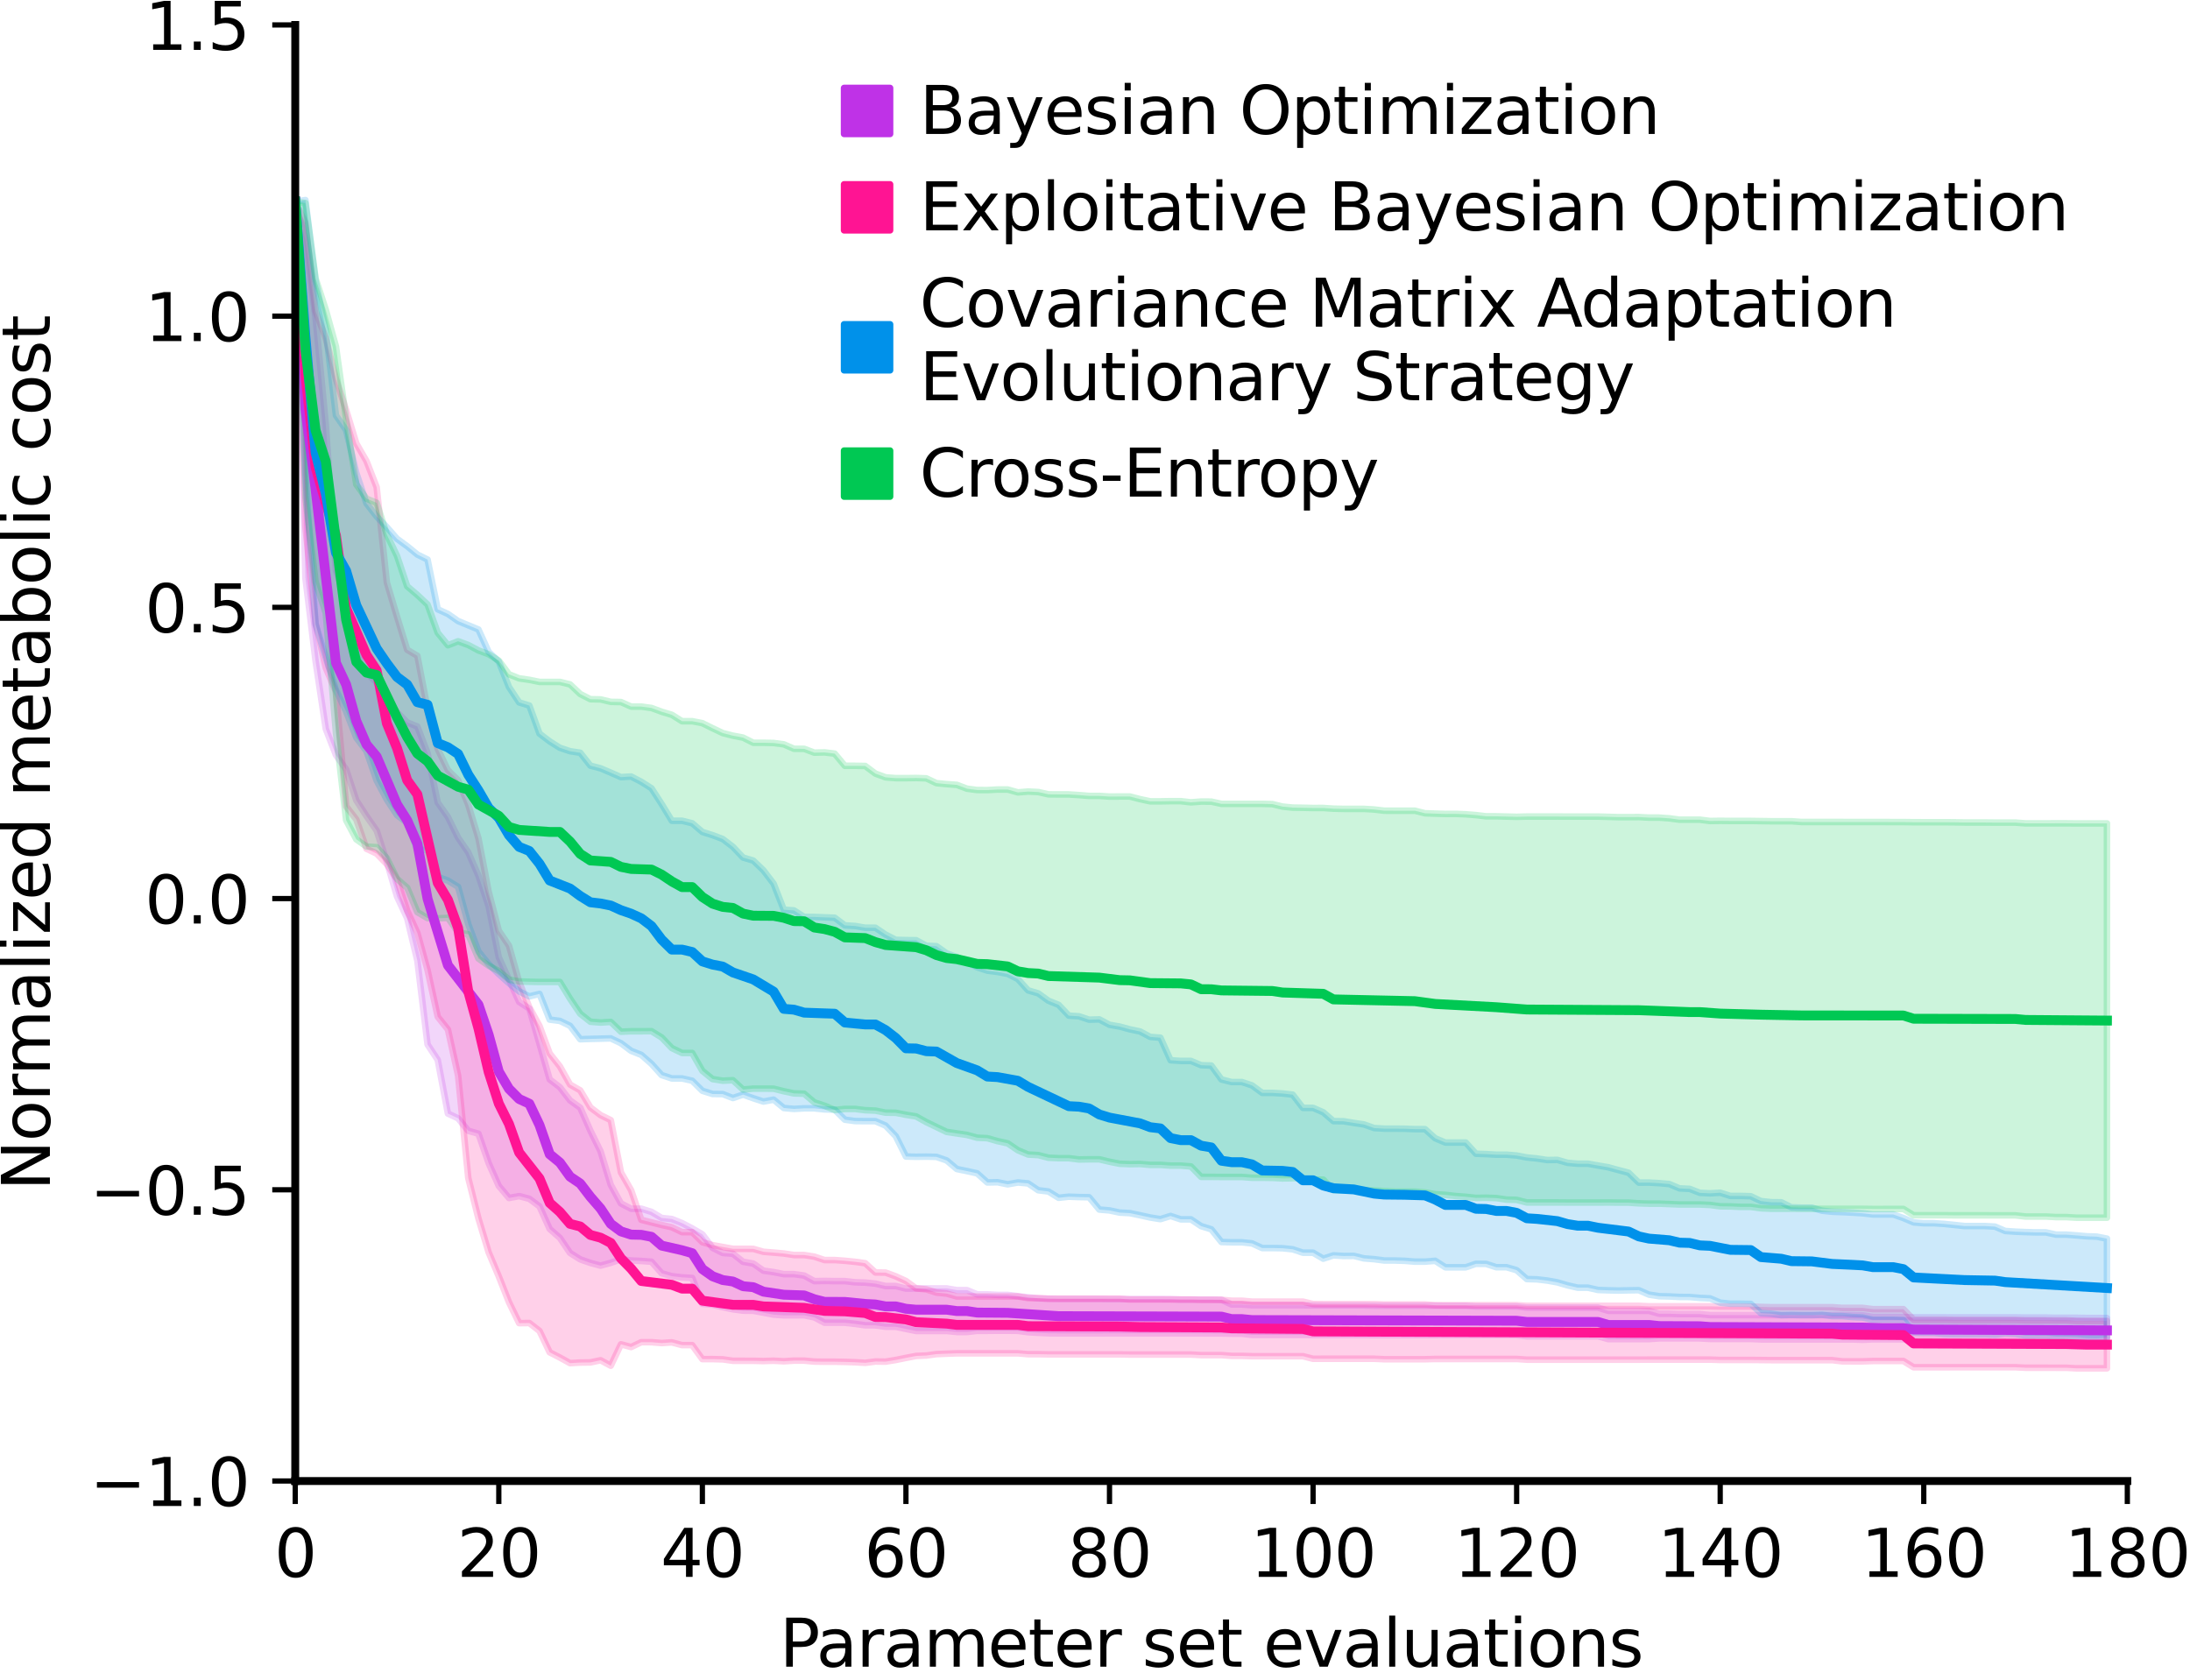 <?xml version="1.0" encoding="utf-8" standalone="no"?>
<!DOCTYPE svg PUBLIC "-//W3C//DTD SVG 1.1//EN"
  "http://www.w3.org/Graphics/SVG/1.1/DTD/svg11.dtd">
<svg xmlns:xlink="http://www.w3.org/1999/xlink" width="333.505pt" height="255.915pt" viewBox="0 0 333.505 255.915" xmlns="http://www.w3.org/2000/svg" version="1.1">
 <defs>
  <style type="text/css">*{stroke-linejoin: round; stroke-linecap: butt}</style>
 </defs>
 <g id="figure_1">
  <g id="patch_1">
   <path d="M 0 255.915 
L 333.505 255.915 
L 333.505 0 
L 0 0 
z
" style="fill: #ffffff"/>
  </g>
  <g id="axes_1">
   <g id="patch_2">
    <path d="M 44.961 225.559 
L 323.961 225.559 
L 323.961 3.799 
L 44.961 3.799 
z
" style="fill: #ffffff"/>
   </g>
   <g id="PolyCollection_1">
    <defs>
     <path id="m9c94104a65" d="M 44.961 -225.203 
L 44.961 -225.203 
L 46.511 -219.297 
L 48.061 -207.511 
L 49.611 -191.314 
L 51.161 -168.998 
L 52.711 -164.593 
L 54.261 -158.184 
L 55.811 -153.46 
L 57.361 -151.956 
L 58.911 -149.46 
L 60.461 -147.454 
L 62.011 -145.89 
L 63.561 -145.264 
L 65.111 -141.225 
L 66.661 -133.688 
L 68.211 -131.484 
L 69.761 -128.333 
L 71.311 -126.093 
L 72.861 -122.555 
L 74.411 -117.902 
L 75.961 -110.118 
L 77.511 -106.721 
L 79.061 -103.327 
L 80.611 -102.305 
L 82.161 -96.946 
L 83.711 -91.52 
L 85.261 -90.328 
L 86.811 -88.322 
L 88.361 -87.209 
L 89.911 -83.711 
L 91.461 -80.557 
L 93.011 -75.457 
L 94.561 -72.629 
L 96.111 -71.826 
L 97.661 -71.828 
L 99.211 -71.345 
L 100.761 -70.418 
L 102.311 -70.257 
L 103.861 -69.636 
L 105.411 -68.827 
L 106.961 -67.922 
L 108.511 -65.874 
L 110.061 -65.09 
L 111.611 -64.97 
L 113.161 -63.744 
L 114.711 -63.474 
L 116.261 -62.393 
L 117.811 -62.172 
L 119.361 -61.866 
L 120.911 -61.866 
L 122.461 -61.648 
L 124.011 -60.799 
L 125.561 -60.827 
L 127.111 -60.803 
L 128.661 -60.803 
L 130.211 -60.621 
L 131.761 -60.574 
L 133.311 -60.421 
L 134.861 -60.05 
L 136.411 -60.05 
L 137.961 -59.661 
L 139.511 -59.687 
L 141.061 -59.687 
L 142.611 -59.687 
L 144.161 -59.687 
L 145.711 -59.427 
L 147.261 -59.427 
L 148.811 -58.785 
L 150.361 -58.785 
L 151.911 -58.699 
L 153.461 -58.699 
L 155.011 -58.504 
L 156.561 -58.337 
L 158.111 -58.174 
L 159.661 -58.114 
L 161.211 -58.084 
L 162.761 -58.084 
L 164.311 -58.084 
L 165.861 -58.084 
L 167.411 -58.084 
L 168.961 -58.061 
L 170.511 -58.061 
L 172.061 -58.061 
L 173.611 -58.061 
L 175.161 -58.061 
L 176.711 -58.061 
L 178.261 -58.049 
L 179.811 -57.983 
L 181.361 -57.983 
L 182.911 -57.983 
L 184.461 -57.984 
L 186.011 -57.956 
L 187.561 -57.241 
L 189.111 -57.241 
L 190.661 -57.129 
L 192.211 -57.129 
L 193.761 -57.129 
L 195.311 -57.129 
L 196.861 -57.129 
L 198.411 -57.129 
L 199.961 -57.102 
L 201.511 -57.102 
L 203.061 -57.102 
L 204.611 -57.102 
L 206.161 -57.102 
L 207.711 -57.102 
L 209.261 -57.062 
L 210.811 -57.062 
L 212.361 -57.062 
L 213.911 -57.062 
L 215.461 -57.062 
L 217.011 -57.062 
L 218.561 -57.062 
L 220.111 -57.045 
L 221.661 -57.045 
L 223.211 -57.045 
L 224.761 -56.944 
L 226.311 -56.944 
L 227.861 -56.944 
L 229.411 -56.944 
L 230.961 -56.944 
L 232.511 -56.768 
L 234.061 -56.768 
L 235.611 -56.768 
L 237.161 -56.768 
L 238.711 -56.768 
L 240.261 -56.768 
L 241.811 -56.768 
L 243.361 -56.768 
L 244.911 -56.276 
L 246.461 -56.276 
L 248.011 -56.276 
L 249.561 -56.276 
L 251.111 -56.276 
L 252.661 -55.834 
L 254.211 -55.834 
L 255.761 -55.78 
L 257.311 -55.78 
L 258.861 -55.78 
L 260.411 -55.626 
L 261.961 -55.626 
L 263.511 -55.626 
L 265.061 -55.626 
L 266.611 -55.626 
L 268.161 -55.617 
L 269.711 -55.617 
L 271.261 -55.617 
L 272.811 -55.617 
L 274.361 -55.617 
L 275.911 -55.617 
L 277.461 -55.617 
L 279.011 -55.617 
L 280.561 -55.617 
L 282.111 -55.617 
L 283.661 -55.591 
L 285.211 -55.339 
L 286.761 -55.339 
L 288.311 -55.339 
L 289.861 -55.339 
L 291.411 -55.281 
L 292.961 -55.281 
L 294.511 -55.281 
L 296.061 -55.281 
L 297.611 -55.279 
L 299.161 -55.279 
L 300.711 -55.279 
L 302.261 -55.279 
L 303.811 -55.279 
L 305.361 -55.279 
L 306.911 -55.279 
L 308.461 -55.251 
L 310.011 -55.251 
L 311.561 -55.251 
L 313.111 -55.213 
L 314.661 -55.213 
L 316.211 -55.213 
L 317.761 -55.189 
L 319.311 -55.189 
L 320.861 -55.176 
L 320.861 -51.417 
L 320.861 -51.417 
L 319.311 -51.429 
L 317.761 -51.429 
L 316.211 -51.43 
L 314.661 -51.43 
L 313.111 -51.43 
L 311.561 -51.483 
L 310.011 -51.483 
L 308.461 -51.483 
L 306.911 -51.561 
L 305.361 -51.561 
L 303.811 -51.561 
L 302.261 -51.561 
L 300.711 -51.561 
L 299.161 -51.561 
L 297.611 -51.561 
L 296.061 -51.563 
L 294.511 -51.563 
L 292.961 -51.563 
L 291.411 -51.563 
L 289.861 -51.939 
L 288.311 -51.939 
L 286.761 -51.939 
L 285.211 -51.939 
L 283.661 -51.866 
L 282.111 -51.922 
L 280.561 -51.922 
L 279.011 -51.922 
L 277.461 -51.922 
L 275.911 -51.922 
L 274.361 -51.922 
L 272.811 -51.922 
L 271.261 -51.922 
L 269.711 -51.922 
L 268.161 -51.922 
L 266.611 -51.994 
L 265.061 -51.994 
L 263.511 -51.994 
L 261.961 -51.994 
L 260.411 -51.994 
L 258.861 -52.076 
L 257.311 -52.076 
L 255.761 -52.076 
L 254.211 -52.079 
L 252.661 -52.079 
L 251.111 -51.972 
L 249.561 -51.972 
L 248.011 -51.972 
L 246.461 -51.972 
L 244.911 -51.972 
L 243.361 -52.398 
L 241.811 -52.398 
L 240.261 -52.398 
L 238.711 -52.398 
L 237.161 -52.398 
L 235.611 -52.398 
L 234.061 -52.398 
L 232.511 -52.398 
L 230.961 -52.584 
L 229.411 -52.584 
L 227.861 -52.584 
L 226.311 -52.584 
L 224.761 -52.584 
L 223.211 -52.594 
L 221.661 -52.594 
L 220.111 -52.594 
L 218.561 -52.589 
L 217.011 -52.589 
L 215.461 -52.589 
L 213.911 -52.589 
L 212.361 -52.589 
L 210.811 -52.589 
L 209.261 -52.589 
L 207.711 -52.592 
L 206.161 -52.592 
L 204.611 -52.592 
L 203.061 -52.592 
L 201.511 -52.592 
L 199.961 -52.592 
L 198.411 -52.606 
L 196.861 -52.606 
L 195.311 -52.606 
L 193.761 -52.606 
L 192.211 -52.606 
L 190.661 -52.606 
L 189.111 -52.793 
L 187.561 -52.793 
L 186.011 -52.835 
L 184.461 -52.837 
L 182.911 -52.84 
L 181.361 -52.84 
L 179.811 -52.84 
L 178.261 -52.853 
L 176.711 -52.85 
L 175.161 -52.85 
L 173.611 -52.85 
L 172.061 -52.85 
L 170.511 -52.85 
L 168.961 -52.85 
L 167.411 -52.844 
L 165.861 -52.844 
L 164.311 -52.844 
L 162.761 -52.844 
L 161.211 -52.844 
L 159.661 -52.857 
L 158.111 -52.929 
L 156.561 -53.02 
L 155.011 -53.228 
L 153.461 -53.245 
L 151.911 -53.245 
L 150.361 -53.23 
L 148.811 -53.23 
L 147.261 -53.053 
L 145.711 -53.053 
L 144.161 -53.208 
L 142.611 -53.208 
L 141.061 -53.208 
L 139.511 -53.208 
L 137.961 -53.52 
L 136.411 -53.848 
L 134.861 -53.848 
L 133.311 -54.066 
L 131.761 -54.07 
L 130.211 -54.291 
L 128.661 -54.462 
L 127.111 -54.462 
L 125.561 -54.464 
L 124.011 -55.28 
L 122.461 -55.601 
L 120.911 -55.591 
L 119.361 -55.591 
L 117.811 -55.702 
L 116.261 -55.994 
L 114.711 -56.282 
L 113.161 -56.301 
L 111.611 -56.514 
L 110.061 -56.834 
L 108.511 -57.209 
L 106.961 -57.348 
L 105.411 -61.28 
L 103.861 -61.369 
L 102.311 -61.551 
L 100.761 -61.999 
L 99.211 -63.752 
L 97.661 -63.868 
L 96.111 -63.937 
L 94.561 -64.122 
L 93.011 -63.587 
L 91.461 -63.156 
L 89.911 -63.571 
L 88.361 -64.114 
L 86.811 -65.093 
L 85.261 -67.388 
L 83.711 -68.744 
L 82.161 -72.179 
L 80.611 -73.335 
L 79.061 -73.746 
L 77.511 -73.461 
L 75.961 -75.296 
L 74.411 -78.773 
L 72.861 -83.249 
L 71.311 -83.694 
L 69.761 -85.598 
L 68.211 -86.318 
L 66.661 -94.491 
L 65.111 -96.844 
L 63.561 -109.584 
L 62.011 -116.049 
L 60.461 -119.379 
L 58.911 -124.655 
L 57.361 -129.408 
L 55.811 -131.622 
L 54.261 -134.023 
L 52.711 -138.73 
L 51.161 -140.926 
L 49.611 -144.909 
L 48.061 -155.216 
L 46.511 -167.908 
L 44.961 -225.203 
z
" style="stroke: #bf32e7; stroke-opacity: 0.2"/>
    </defs>
    <g clip-path="url(#pa2861678d6)">
     <use xlink:href="#m9c94104a65" x="0" y="255.915" style="fill: #bf32e7; fill-opacity: 0.2; stroke: #bf32e7; stroke-opacity: 0.2"/>
    </g>
   </g>
   <g id="PolyCollection_2">
    <defs>
     <path id="m6a9f1d9936" d="M 44.961 -225.203 
L 44.961 -225.203 
L 46.511 -221.938 
L 48.061 -208.513 
L 49.611 -204.419 
L 51.161 -198.183 
L 52.711 -193.459 
L 54.261 -188.375 
L 55.811 -185.688 
L 57.361 -181.706 
L 58.911 -167.195 
L 60.461 -161.997 
L 62.011 -156.955 
L 63.561 -156.031 
L 65.111 -147.957 
L 66.661 -141.847 
L 68.211 -138.621 
L 69.761 -137.087 
L 71.311 -133.339 
L 72.861 -128.237 
L 74.411 -120.136 
L 75.961 -114.166 
L 77.511 -111.877 
L 79.061 -106.362 
L 80.611 -102.497 
L 82.161 -99.648 
L 83.711 -95.467 
L 85.261 -93.502 
L 86.811 -90.737 
L 88.361 -89.848 
L 89.911 -87.249 
L 91.461 -86.079 
L 93.011 -85.315 
L 94.561 -77.357 
L 96.111 -74.637 
L 97.661 -70.137 
L 99.211 -69.74 
L 100.761 -69.35 
L 102.311 -69.009 
L 103.861 -68.256 
L 105.411 -68.256 
L 106.961 -66.726 
L 108.511 -66.279 
L 110.061 -66.001 
L 111.611 -65.721 
L 113.161 -65.721 
L 114.711 -65.712 
L 116.261 -65.266 
L 117.811 -65.144 
L 119.361 -65.007 
L 120.911 -64.774 
L 122.461 -64.774 
L 124.011 -64.527 
L 125.561 -64.009 
L 127.111 -64.009 
L 128.661 -63.896 
L 130.211 -63.74 
L 131.761 -63.527 
L 133.311 -62.114 
L 134.861 -62.097 
L 136.411 -61.529 
L 137.961 -60.816 
L 139.511 -59.696 
L 141.061 -59.544 
L 142.611 -59.05 
L 144.161 -58.905 
L 145.711 -58.463 
L 147.261 -58.463 
L 148.811 -58.463 
L 150.361 -58.463 
L 151.911 -58.463 
L 153.461 -58.463 
L 155.011 -58.463 
L 156.561 -58.208 
L 158.111 -58.208 
L 159.661 -58.128 
L 161.211 -58.128 
L 162.761 -58.128 
L 164.311 -58.128 
L 165.861 -58.128 
L 167.411 -58.127 
L 168.961 -58.127 
L 170.511 -58.127 
L 172.061 -58.002 
L 173.611 -58.002 
L 175.161 -58.002 
L 176.711 -58.002 
L 178.261 -58.002 
L 179.811 -58.002 
L 181.361 -58.002 
L 182.911 -57.952 
L 184.461 -57.952 
L 186.011 -57.952 
L 187.561 -57.814 
L 189.111 -57.814 
L 190.661 -57.676 
L 192.211 -57.676 
L 193.761 -57.676 
L 195.311 -57.676 
L 196.861 -57.676 
L 198.411 -57.676 
L 199.961 -57.314 
L 201.511 -57.299 
L 203.061 -57.299 
L 204.611 -57.299 
L 206.161 -57.299 
L 207.711 -57.299 
L 209.261 -57.299 
L 210.811 -57.24 
L 212.361 -57.24 
L 213.911 -57.24 
L 215.461 -57.24 
L 217.011 -57.24 
L 218.561 -57.128 
L 220.111 -57.128 
L 221.661 -57.128 
L 223.211 -57.128 
L 224.761 -57.128 
L 226.311 -57.128 
L 227.861 -57.128 
L 229.411 -57.128 
L 230.961 -57.128 
L 232.511 -57.038 
L 234.061 -57.038 
L 235.611 -57.038 
L 237.161 -57.038 
L 238.711 -57.038 
L 240.261 -57.038 
L 241.811 -57.038 
L 243.361 -57.038 
L 244.911 -57.038 
L 246.461 -57.038 
L 248.011 -57.038 
L 249.561 -57.038 
L 251.111 -56.962 
L 252.661 -56.962 
L 254.211 -56.962 
L 255.761 -56.962 
L 257.311 -56.962 
L 258.861 -56.962 
L 260.411 -56.962 
L 261.961 -56.928 
L 263.511 -56.928 
L 265.061 -56.928 
L 266.611 -56.928 
L 268.161 -56.867 
L 269.711 -56.833 
L 271.261 -56.833 
L 272.811 -56.833 
L 274.361 -56.833 
L 275.911 -56.833 
L 277.461 -56.833 
L 279.011 -56.833 
L 280.561 -56.724 
L 282.111 -56.722 
L 283.661 -56.722 
L 285.211 -56.533 
L 286.761 -56.533 
L 288.311 -56.533 
L 289.861 -56.533 
L 291.411 -54.935 
L 292.961 -54.935 
L 294.511 -54.935 
L 296.061 -54.935 
L 297.611 -54.897 
L 299.161 -54.897 
L 300.711 -54.897 
L 302.261 -54.897 
L 303.811 -54.894 
L 305.361 -54.894 
L 306.911 -54.894 
L 308.461 -54.836 
L 310.011 -54.836 
L 311.561 -54.836 
L 313.111 -54.829 
L 314.661 -54.829 
L 316.211 -54.738 
L 317.761 -54.738 
L 319.311 -54.738 
L 320.861 -54.738 
L 320.861 -47.517 
L 320.861 -47.517 
L 319.311 -47.517 
L 317.761 -47.517 
L 316.211 -47.517 
L 314.661 -47.601 
L 313.111 -47.601 
L 311.561 -47.607 
L 310.011 -47.607 
L 308.461 -47.607 
L 306.911 -47.682 
L 305.361 -47.682 
L 303.811 -47.682 
L 302.261 -47.682 
L 300.711 -47.682 
L 299.161 -47.682 
L 297.611 -47.682 
L 296.061 -47.68 
L 294.511 -47.68 
L 292.961 -47.68 
L 291.411 -47.68 
L 289.861 -48.633 
L 288.311 -48.633 
L 286.761 -48.633 
L 285.211 -48.633 
L 283.661 -48.579 
L 282.111 -48.579 
L 280.561 -48.581 
L 279.011 -48.765 
L 277.461 -48.765 
L 275.911 -48.765 
L 274.361 -48.765 
L 272.811 -48.765 
L 271.261 -48.765 
L 269.711 -48.765 
L 268.161 -48.781 
L 266.611 -48.795 
L 265.061 -48.795 
L 263.511 -48.795 
L 261.961 -48.795 
L 260.411 -48.844 
L 258.861 -48.844 
L 257.311 -48.844 
L 255.761 -48.844 
L 254.211 -48.844 
L 252.661 -48.844 
L 251.111 -48.844 
L 249.561 -48.836 
L 248.011 -48.836 
L 246.461 -48.836 
L 244.911 -48.836 
L 243.361 -48.836 
L 241.811 -48.836 
L 240.261 -48.836 
L 238.711 -48.836 
L 237.161 -48.836 
L 235.611 -48.836 
L 234.061 -48.836 
L 232.511 -48.836 
L 230.961 -48.944 
L 229.411 -48.944 
L 227.861 -48.944 
L 226.311 -48.944 
L 224.761 -48.944 
L 223.211 -48.944 
L 221.661 -48.944 
L 220.111 -48.944 
L 218.561 -48.944 
L 217.011 -48.903 
L 215.461 -48.903 
L 213.911 -48.903 
L 212.361 -48.903 
L 210.811 -48.903 
L 209.261 -48.976 
L 207.711 -48.976 
L 206.161 -48.976 
L 204.611 -48.976 
L 203.061 -48.976 
L 201.511 -48.976 
L 199.961 -48.972 
L 198.411 -49.365 
L 196.861 -49.365 
L 195.311 -49.365 
L 193.761 -49.365 
L 192.211 -49.365 
L 190.661 -49.365 
L 189.111 -49.411 
L 187.561 -49.411 
L 186.011 -49.53 
L 184.461 -49.53 
L 182.911 -49.53 
L 181.361 -49.616 
L 179.811 -49.616 
L 178.261 -49.616 
L 176.711 -49.616 
L 175.161 -49.616 
L 173.611 -49.616 
L 172.061 -49.616 
L 170.511 -49.641 
L 168.961 -49.641 
L 167.411 -49.641 
L 165.861 -49.64 
L 164.311 -49.64 
L 162.761 -49.64 
L 161.211 -49.64 
L 159.661 -49.64 
L 158.111 -49.671 
L 156.561 -49.671 
L 155.011 -49.803 
L 153.461 -49.803 
L 151.911 -49.803 
L 150.361 -49.803 
L 148.811 -49.803 
L 147.261 -49.803 
L 145.711 -49.803 
L 144.161 -49.746 
L 142.611 -49.683 
L 141.061 -49.468 
L 139.511 -49.402 
L 137.961 -49.107 
L 136.411 -48.79 
L 134.861 -48.537 
L 133.311 -48.554 
L 131.761 -48.355 
L 130.211 -48.445 
L 128.661 -48.496 
L 127.111 -48.524 
L 125.561 -48.524 
L 124.011 -48.544 
L 122.461 -48.69 
L 120.911 -48.69 
L 119.361 -48.592 
L 117.811 -48.677 
L 116.261 -48.626 
L 114.711 -48.663 
L 113.161 -48.664 
L 111.611 -48.664 
L 110.061 -48.886 
L 108.511 -48.923 
L 106.961 -48.919 
L 105.411 -51.052 
L 103.861 -51.052 
L 102.311 -51.473 
L 100.761 -51.366 
L 99.211 -51.495 
L 97.661 -51.501 
L 96.111 -50.759 
L 94.561 -51.177 
L 93.011 -47.915 
L 91.461 -48.746 
L 89.911 -48.418 
L 88.361 -48.397 
L 86.811 -48.306 
L 85.261 -49.163 
L 83.711 -49.957 
L 82.161 -53.209 
L 80.611 -54.418 
L 79.061 -54.398 
L 77.511 -57.581 
L 75.961 -61.518 
L 74.411 -65.19 
L 72.861 -70.337 
L 71.311 -76.504 
L 69.761 -92.099 
L 68.211 -99.128 
L 66.661 -101.062 
L 65.111 -108.169 
L 63.561 -113.831 
L 62.011 -117.202 
L 60.461 -121.969 
L 58.911 -124.314 
L 57.361 -125.911 
L 55.811 -126.649 
L 54.261 -131.11 
L 52.711 -133.114 
L 51.161 -150.572 
L 49.611 -154.207 
L 48.061 -160.985 
L 46.511 -175.686 
L 44.961 -225.203 
z
" style="stroke: #ff1493; stroke-opacity: 0.2"/>
    </defs>
    <g clip-path="url(#pa2861678d6)">
     <use xlink:href="#m6a9f1d9936" x="0" y="255.915" style="fill: #ff1493; fill-opacity: 0.2; stroke: #ff1493; stroke-opacity: 0.2"/>
    </g>
   </g>
   <g id="PolyCollection_3">
    <defs>
     <path id="m69f5316425" d="M 44.961 -225.203 
L 44.961 -225.203 
L 46.511 -225.444 
L 48.061 -213.161 
L 49.611 -205.656 
L 51.161 -192.646 
L 52.711 -190.406 
L 54.261 -183.888 
L 55.811 -179.244 
L 57.361 -177.252 
L 58.911 -175.622 
L 60.461 -173.854 
L 62.011 -172.72 
L 63.561 -171.458 
L 65.111 -170.691 
L 66.661 -163.116 
L 68.211 -162.411 
L 69.761 -161.326 
L 71.311 -160.684 
L 72.861 -160.044 
L 74.411 -156.632 
L 75.961 -155.149 
L 77.511 -151.28 
L 79.061 -148.935 
L 80.611 -148.459 
L 82.161 -144.182 
L 83.711 -142.999 
L 85.261 -142.025 
L 86.811 -141.504 
L 88.361 -141.269 
L 89.911 -139.302 
L 91.461 -138.898 
L 93.011 -138.236 
L 94.561 -137.56 
L 96.111 -137.652 
L 97.661 -136.841 
L 99.211 -135.86 
L 100.761 -133.457 
L 102.311 -130.914 
L 103.861 -130.914 
L 105.411 -130.531 
L 106.961 -129.205 
L 108.511 -128.717 
L 110.061 -128.132 
L 111.611 -126.944 
L 113.161 -125.307 
L 114.711 -124.849 
L 116.261 -123.361 
L 117.811 -121.328 
L 119.361 -117.368 
L 120.911 -117.256 
L 122.461 -116.264 
L 124.011 -116.264 
L 125.561 -116.202 
L 127.111 -116.144 
L 128.661 -114.981 
L 130.211 -114.887 
L 131.761 -114.619 
L 133.311 -114.619 
L 134.861 -113.573 
L 136.411 -112.778 
L 137.961 -112.736 
L 139.511 -112.721 
L 141.061 -111.881 
L 142.611 -111.808 
L 144.161 -110.717 
L 145.711 -110.148 
L 147.261 -109.378 
L 148.811 -108.589 
L 150.361 -108.084 
L 151.911 -107.887 
L 153.461 -107.588 
L 155.011 -106.803 
L 156.561 -105.082 
L 158.111 -104.624 
L 159.661 -103.499 
L 161.211 -102.877 
L 162.761 -101.231 
L 164.311 -101.133 
L 165.861 -100.615 
L 167.411 -100.662 
L 168.961 -99.838 
L 170.511 -99.567 
L 172.061 -99.145 
L 173.611 -98.822 
L 175.161 -97.993 
L 176.711 -97.873 
L 178.261 -94.438 
L 179.811 -94.334 
L 181.361 -94.334 
L 182.911 -93.683 
L 184.461 -93.631 
L 186.011 -91.512 
L 187.561 -91.119 
L 189.111 -91.119 
L 190.661 -90.609 
L 192.211 -89.466 
L 193.761 -89.466 
L 195.311 -89.377 
L 196.861 -89.197 
L 198.411 -87.184 
L 199.961 -87.184 
L 201.511 -86.51 
L 203.061 -85.167 
L 204.611 -85.147 
L 206.161 -84.891 
L 207.711 -84.662 
L 209.261 -84.11 
L 210.811 -84.024 
L 212.361 -84.024 
L 213.911 -84.008 
L 215.461 -83.946 
L 217.011 -83.946 
L 218.561 -82.553 
L 220.111 -81.901 
L 221.661 -81.901 
L 223.211 -81.901 
L 224.761 -80.197 
L 226.311 -80.145 
L 227.861 -80.055 
L 229.411 -80.055 
L 230.961 -79.929 
L 232.511 -79.632 
L 234.061 -79.479 
L 235.611 -79.241 
L 237.161 -79.265 
L 238.711 -78.815 
L 240.261 -78.68 
L 241.811 -78.68 
L 243.361 -78.403 
L 244.911 -78.137 
L 246.461 -77.714 
L 248.011 -77.305 
L 249.561 -75.799 
L 251.111 -75.805 
L 252.661 -75.721 
L 254.211 -75.583 
L 255.761 -74.922 
L 257.311 -74.851 
L 258.861 -74.246 
L 260.411 -74.173 
L 261.961 -74.264 
L 263.511 -73.773 
L 265.061 -73.773 
L 266.611 -73.732 
L 268.161 -72.992 
L 269.711 -72.82 
L 271.261 -72.806 
L 272.811 -72.036 
L 274.361 -71.998 
L 275.911 -71.998 
L 277.461 -71.525 
L 279.011 -71.367 
L 280.561 -71.308 
L 282.111 -71.231 
L 283.661 -71.133 
L 285.211 -70.954 
L 286.761 -70.954 
L 288.311 -70.954 
L 289.861 -70.407 
L 291.411 -69.746 
L 292.961 -69.618 
L 294.511 -69.618 
L 296.061 -69.513 
L 297.611 -69.354 
L 299.161 -69.187 
L 300.711 -69.187 
L 302.261 -69.187 
L 303.811 -69.102 
L 305.361 -68.437 
L 306.911 -68.328 
L 308.461 -68.268 
L 310.011 -68.221 
L 311.561 -68.221 
L 313.111 -67.879 
L 314.661 -67.879 
L 316.211 -67.763 
L 317.761 -67.627 
L 319.311 -67.574 
L 320.861 -67.267 
L 320.861 -52.23 
L 320.861 -52.23 
L 319.311 -52.095 
L 317.761 -52.134 
L 316.211 -52.304 
L 314.661 -52.353 
L 313.111 -52.353 
L 311.561 -52.502 
L 310.011 -52.502 
L 308.461 -52.508 
L 306.911 -52.784 
L 305.361 -52.866 
L 303.811 -52.651 
L 302.261 -52.732 
L 300.711 -52.732 
L 299.161 -52.732 
L 297.611 -52.723 
L 296.061 -52.765 
L 294.511 -52.925 
L 292.961 -52.925 
L 291.411 -52.968 
L 289.861 -54.849 
L 288.311 -54.904 
L 286.761 -54.904 
L 285.211 -54.904 
L 283.661 -55.261 
L 282.111 -55.329 
L 280.561 -55.469 
L 279.011 -55.469 
L 277.461 -55.668 
L 275.911 -55.615 
L 274.361 -55.615 
L 272.811 -55.649 
L 271.261 -55.609 
L 269.711 -55.838 
L 268.161 -55.926 
L 266.611 -57.327 
L 265.061 -57.357 
L 263.511 -57.357 
L 261.961 -57.52 
L 260.411 -58.174 
L 258.861 -58.242 
L 257.311 -58.378 
L 255.761 -58.388 
L 254.211 -58.465 
L 252.661 -58.502 
L 251.111 -58.744 
L 249.561 -59.421 
L 248.011 -59.397 
L 246.461 -59.366 
L 244.911 -59.4 
L 243.361 -59.453 
L 241.811 -59.802 
L 240.261 -59.802 
L 238.711 -60.157 
L 237.161 -60.611 
L 235.611 -60.888 
L 234.061 -61.07 
L 232.511 -61.112 
L 230.961 -62.468 
L 229.411 -62.919 
L 227.861 -62.919 
L 226.311 -63.421 
L 224.761 -63.437 
L 223.211 -62.905 
L 221.661 -62.905 
L 220.111 -62.905 
L 218.561 -63.894 
L 217.011 -63.765 
L 215.461 -63.765 
L 213.911 -63.891 
L 212.361 -63.94 
L 210.811 -63.94 
L 209.261 -64.143 
L 207.711 -64.261 
L 206.161 -64.643 
L 204.611 -64.627 
L 203.061 -64.722 
L 201.511 -64.218 
L 199.961 -65.129 
L 198.411 -65.129 
L 196.861 -65.648 
L 195.311 -65.808 
L 193.761 -65.836 
L 192.211 -65.836 
L 190.661 -66.547 
L 189.111 -66.711 
L 187.561 -66.711 
L 186.011 -66.754 
L 184.461 -68.695 
L 182.911 -69.174 
L 181.361 -70.208 
L 179.811 -70.208 
L 178.261 -70.723 
L 176.711 -70.24 
L 175.161 -70.489 
L 173.611 -70.831 
L 172.061 -71.155 
L 170.511 -71.238 
L 168.961 -71.569 
L 167.411 -71.698 
L 165.861 -73.573 
L 164.311 -73.601 
L 162.761 -73.659 
L 161.211 -73.491 
L 159.661 -74.453 
L 158.111 -74.64 
L 156.561 -75.683 
L 155.011 -75.821 
L 153.461 -75.542 
L 151.911 -75.857 
L 150.361 -75.828 
L 148.811 -77.213 
L 147.261 -77.556 
L 145.711 -77.873 
L 144.161 -79.183 
L 142.611 -79.721 
L 141.061 -79.757 
L 139.511 -79.734 
L 137.961 -79.777 
L 136.411 -82.878 
L 134.861 -84.488 
L 133.311 -85.159 
L 131.761 -85.159 
L 130.211 -85.177 
L 128.661 -85.386 
L 127.111 -86.911 
L 125.561 -86.955 
L 124.011 -87.115 
L 122.461 -87.115 
L 120.911 -87.027 
L 119.361 -87.165 
L 117.811 -88.438 
L 116.261 -88.147 
L 114.711 -88.65 
L 113.161 -89.208 
L 111.611 -88.684 
L 110.061 -89.283 
L 108.511 -89.299 
L 106.961 -89.786 
L 105.411 -91.322 
L 103.861 -91.668 
L 102.311 -91.668 
L 100.761 -92.179 
L 99.211 -93.896 
L 97.661 -95.255 
L 96.111 -95.871 
L 94.561 -97.033 
L 93.011 -97.769 
L 91.461 -97.728 
L 89.911 -97.692 
L 88.361 -97.64 
L 86.811 -99.682 
L 85.261 -100.433 
L 83.711 -100.63 
L 82.161 -104.544 
L 80.611 -104.164 
L 79.061 -104.934 
L 77.511 -106.167 
L 75.961 -107.565 
L 74.411 -109.078 
L 72.861 -111 
L 71.311 -115.172 
L 69.761 -120.846 
L 68.211 -121.8 
L 66.661 -122.365 
L 65.111 -126.463 
L 63.561 -126.492 
L 62.011 -130.577 
L 60.461 -131.774 
L 58.911 -134.129 
L 57.361 -137.029 
L 55.811 -141.522 
L 54.261 -143.57 
L 52.711 -147.556 
L 51.161 -150.811 
L 49.611 -155.817 
L 48.061 -160.795 
L 46.511 -183.715 
L 44.961 -225.203 
z
" style="stroke: #0091ea; stroke-opacity: 0.2"/>
    </defs>
    <g clip-path="url(#pa2861678d6)">
     <use xlink:href="#m69f5316425" x="0" y="255.915" style="fill: #0091ea; fill-opacity: 0.2; stroke: #0091ea; stroke-opacity: 0.2"/>
    </g>
   </g>
   <g id="PolyCollection_4">
    <defs>
     <path id="m150dffae74" d="M 44.961 -225.203 
L 44.961 -225.203 
L 46.511 -224.995 
L 48.061 -213.492 
L 49.611 -208.735 
L 51.161 -203.136 
L 52.711 -192.085 
L 54.261 -182.135 
L 55.811 -179.97 
L 57.361 -179.333 
L 58.911 -174.485 
L 60.461 -171.246 
L 62.011 -166.622 
L 63.561 -165.302 
L 65.111 -163.841 
L 66.661 -159.542 
L 68.211 -157.643 
L 69.761 -158.251 
L 71.311 -157.679 
L 72.861 -156.855 
L 74.411 -156.274 
L 75.961 -155.305 
L 77.511 -153.215 
L 79.061 -152.6 
L 80.611 -152.375 
L 82.161 -152.059 
L 83.711 -152.059 
L 85.261 -152.059 
L 86.811 -151.68 
L 88.361 -150.216 
L 89.911 -149.424 
L 91.461 -149.396 
L 93.011 -149.021 
L 94.561 -148.993 
L 96.111 -148.3 
L 97.661 -148.3 
L 99.211 -148.089 
L 100.761 -147.514 
L 102.311 -147.047 
L 103.861 -146.075 
L 105.411 -146.075 
L 106.961 -145.774 
L 108.511 -145.007 
L 110.061 -144.269 
L 111.611 -143.87 
L 113.161 -143.576 
L 114.711 -142.792 
L 116.261 -142.792 
L 117.811 -142.756 
L 119.361 -142.554 
L 120.911 -141.874 
L 122.461 -141.868 
L 124.011 -141.283 
L 125.561 -141.326 
L 127.111 -141.139 
L 128.661 -139.28 
L 130.211 -139.28 
L 131.761 -139.255 
L 133.311 -138.098 
L 134.861 -137.527 
L 136.411 -137.404 
L 137.961 -137.404 
L 139.511 -137.427 
L 141.061 -137.372 
L 142.611 -136.641 
L 144.161 -136.494 
L 145.711 -136.378 
L 147.261 -135.798 
L 148.811 -135.594 
L 150.361 -135.586 
L 151.911 -135.669 
L 153.461 -135.67 
L 155.011 -135.233 
L 156.561 -135.362 
L 158.111 -135.287 
L 159.661 -134.936 
L 161.211 -134.922 
L 162.761 -134.922 
L 164.311 -134.822 
L 165.861 -134.698 
L 167.411 -134.698 
L 168.961 -134.596 
L 170.511 -134.606 
L 172.061 -134.607 
L 173.611 -134.205 
L 175.161 -133.871 
L 176.711 -133.871 
L 178.261 -133.897 
L 179.811 -133.897 
L 181.361 -133.719 
L 182.911 -133.836 
L 184.461 -133.826 
L 186.011 -133.488 
L 187.561 -133.488 
L 189.111 -133.488 
L 190.661 -133.486 
L 192.211 -133.486 
L 193.761 -133.449 
L 195.311 -133.07 
L 196.861 -132.914 
L 198.411 -132.892 
L 199.961 -132.857 
L 201.511 -132.86 
L 203.061 -132.754 
L 204.611 -132.72 
L 206.161 -132.72 
L 207.711 -132.72 
L 209.261 -132.627 
L 210.811 -132.445 
L 212.361 -132.442 
L 213.911 -132.442 
L 215.461 -132.442 
L 217.011 -132.052 
L 218.561 -131.998 
L 220.111 -131.951 
L 221.661 -131.96 
L 223.211 -131.898 
L 224.761 -131.774 
L 226.311 -131.59 
L 227.861 -131.588 
L 229.411 -131.551 
L 230.961 -131.513 
L 232.511 -131.555 
L 234.061 -131.555 
L 235.611 -131.555 
L 237.161 -131.555 
L 238.711 -131.548 
L 240.261 -131.548 
L 241.811 -131.548 
L 243.361 -131.548 
L 244.911 -131.507 
L 246.461 -131.465 
L 248.011 -131.465 
L 249.561 -131.476 
L 251.111 -131.391 
L 252.661 -131.391 
L 254.211 -131.283 
L 255.761 -131.076 
L 257.311 -131.076 
L 258.861 -131.076 
L 260.411 -130.877 
L 261.961 -130.9 
L 263.511 -130.884 
L 265.061 -130.886 
L 266.611 -130.886 
L 268.161 -130.863 
L 269.711 -130.839 
L 271.261 -130.839 
L 272.811 -130.839 
L 274.361 -130.724 
L 275.911 -130.724 
L 277.461 -130.724 
L 279.011 -130.724 
L 280.561 -130.724 
L 282.111 -130.723 
L 283.661 -130.723 
L 285.211 -130.721 
L 286.761 -130.721 
L 288.311 -130.713 
L 289.861 -130.713 
L 291.411 -130.689 
L 292.961 -130.688 
L 294.511 -130.688 
L 296.061 -130.688 
L 297.611 -130.676 
L 299.161 -130.648 
L 300.711 -130.648 
L 302.261 -130.648 
L 303.811 -130.633 
L 305.361 -130.633 
L 306.911 -130.633 
L 308.461 -130.517 
L 310.011 -130.517 
L 311.561 -130.517 
L 313.111 -130.522 
L 314.661 -130.522 
L 316.211 -130.506 
L 317.761 -130.506 
L 319.311 -130.506 
L 320.861 -130.506 
L 320.861 -70.461 
L 320.861 -70.461 
L 319.311 -70.461 
L 317.761 -70.461 
L 316.211 -70.461 
L 314.661 -70.551 
L 313.111 -70.551 
L 311.561 -70.639 
L 310.011 -70.639 
L 308.461 -70.639 
L 306.911 -70.815 
L 305.361 -70.815 
L 303.811 -70.815 
L 302.261 -70.821 
L 300.711 -70.821 
L 299.161 -70.821 
L 297.611 -70.818 
L 296.061 -70.834 
L 294.511 -70.834 
L 292.961 -70.834 
L 291.411 -70.835 
L 289.861 -71.789 
L 288.311 -71.789 
L 286.761 -71.787 
L 285.211 -71.787 
L 283.661 -71.807 
L 282.111 -71.807 
L 280.561 -71.807 
L 279.011 -71.807 
L 277.461 -71.807 
L 275.911 -71.807 
L 274.361 -71.807 
L 272.811 -71.826 
L 271.261 -71.826 
L 269.711 -71.826 
L 268.161 -71.893 
L 266.611 -72.103 
L 265.061 -72.103 
L 263.511 -72.176 
L 261.961 -72.193 
L 260.411 -72.4 
L 258.861 -72.47 
L 257.311 -72.47 
L 255.761 -72.47 
L 254.211 -72.538 
L 252.661 -72.598 
L 251.111 -72.598 
L 249.561 -72.647 
L 248.011 -72.753 
L 246.461 -72.753 
L 244.911 -72.774 
L 243.361 -72.764 
L 241.811 -72.764 
L 240.261 -72.764 
L 238.711 -72.764 
L 237.161 -72.777 
L 235.611 -72.777 
L 234.061 -72.777 
L 232.511 -72.777 
L 230.961 -73.175 
L 229.411 -73.217 
L 227.861 -73.446 
L 226.311 -73.499 
L 224.761 -73.475 
L 223.211 -73.645 
L 221.661 -73.758 
L 220.111 -73.935 
L 218.561 -74.034 
L 217.011 -74.311 
L 215.461 -74.434 
L 213.911 -74.434 
L 212.361 -74.434 
L 210.811 -74.511 
L 209.261 -74.609 
L 207.711 -74.632 
L 206.161 -74.632 
L 204.611 -74.632 
L 203.061 -74.659 
L 201.511 -76.256 
L 199.961 -76.268 
L 198.411 -76.464 
L 196.861 -76.471 
L 195.311 -76.44 
L 193.761 -76.525 
L 192.211 -76.545 
L 190.661 -76.545 
L 189.111 -76.662 
L 187.561 -76.662 
L 186.011 -76.662 
L 184.461 -76.676 
L 182.911 -76.68 
L 181.361 -78.264 
L 179.811 -78.393 
L 178.261 -78.393 
L 176.711 -78.503 
L 175.161 -78.503 
L 173.611 -78.635 
L 172.061 -78.611 
L 170.511 -78.674 
L 168.961 -78.982 
L 167.411 -79.352 
L 165.861 -79.352 
L 164.311 -79.326 
L 162.761 -79.523 
L 161.211 -79.523 
L 159.661 -79.592 
L 158.111 -79.994 
L 156.561 -80.08 
L 155.011 -80.73 
L 153.461 -81.783 
L 151.911 -82.121 
L 150.361 -82.566 
L 148.811 -82.64 
L 147.261 -83.065 
L 145.711 -83.294 
L 144.161 -83.523 
L 142.611 -84.269 
L 141.061 -85.018 
L 139.511 -85.885 
L 137.961 -86.132 
L 136.411 -86.436 
L 134.861 -86.456 
L 133.311 -86.768 
L 131.761 -86.831 
L 130.211 -87.023 
L 128.661 -87.023 
L 127.111 -86.864 
L 125.561 -87.511 
L 124.011 -88.023 
L 122.461 -89.345 
L 120.911 -89.389 
L 119.361 -89.718 
L 117.811 -90.107 
L 116.261 -90.115 
L 114.711 -90.115 
L 113.161 -89.975 
L 111.611 -91.399 
L 110.061 -91.324 
L 108.511 -91.57 
L 106.961 -92.826 
L 105.411 -95.545 
L 103.861 -95.545 
L 102.311 -96.294 
L 100.761 -97.909 
L 99.211 -98.865 
L 97.661 -98.852 
L 96.111 -98.852 
L 94.561 -98.785 
L 93.011 -100.276 
L 91.461 -100.183 
L 89.911 -100.302 
L 88.361 -101.521 
L 86.811 -103.817 
L 85.261 -106.361 
L 83.711 -106.361 
L 82.161 -106.361 
L 80.611 -106.393 
L 79.061 -106.44 
L 77.511 -106.727 
L 75.961 -108.022 
L 74.411 -108.844 
L 72.861 -109.928 
L 71.311 -113.619 
L 69.761 -113.939 
L 68.211 -116.124 
L 66.661 -116.046 
L 65.111 -116.085 
L 63.561 -116.994 
L 62.011 -120.705 
L 60.461 -122.074 
L 58.911 -125.211 
L 57.361 -126.884 
L 55.811 -126.981 
L 54.261 -128.084 
L 52.711 -131 
L 51.161 -144.315 
L 49.611 -162.533 
L 48.061 -167.253 
L 46.511 -180.238 
L 44.961 -225.203 
z
" style="stroke: #00c853; stroke-opacity: 0.2"/>
    </defs>
    <g clip-path="url(#pa2861678d6)">
     <use xlink:href="#m150dffae74" x="0" y="255.915" style="fill: #00c853; fill-opacity: 0.2; stroke: #00c853; stroke-opacity: 0.2"/>
    </g>
   </g>
   <g id="matplotlib.axis_1">
    <g id="xtick_1">
     <g id="line2d_1">
      <defs>
       <path id="m33bc01c5ef" d="M 0 0 
L 0 3.5 
" style="stroke: #000000; stroke-width: 0.8"/>
      </defs>
      <g>
       <use xlink:href="#m33bc01c5ef" x="44.961" y="225.559" style="stroke: #000000; stroke-width: 0.8"/>
      </g>
     </g>
     <g id="text_1">
      <!-- 0 -->
      <g transform="translate(41.78 240.158)scale(0.1 -0.1)">
       <defs>
        <path id="DejaVuSans-30" d="M 2034 4250 
Q 1547 4250 1301 3770 
Q 1056 3291 1056 2328 
Q 1056 1369 1301 889 
Q 1547 409 2034 409 
Q 2525 409 2770 889 
Q 3016 1369 3016 2328 
Q 3016 3291 2770 3770 
Q 2525 4250 2034 4250 
z
M 2034 4750 
Q 2819 4750 3233 4129 
Q 3647 3509 3647 2328 
Q 3647 1150 3233 529 
Q 2819 -91 2034 -91 
Q 1250 -91 836 529 
Q 422 1150 422 2328 
Q 422 3509 836 4129 
Q 1250 4750 2034 4750 
z
" transform="scale(0.016)"/>
       </defs>
       <use xlink:href="#DejaVuSans-30"/>
      </g>
     </g>
    </g>
    <g id="xtick_2">
     <g id="line2d_2">
      <g>
       <use xlink:href="#m33bc01c5ef" x="75.961" y="225.559" style="stroke: #000000; stroke-width: 0.8"/>
      </g>
     </g>
     <g id="text_2">
      <!-- 20 -->
      <g transform="translate(69.598 240.158)scale(0.1 -0.1)">
       <defs>
        <path id="DejaVuSans-32" d="M 1228 531 
L 3431 531 
L 3431 0 
L 469 0 
L 469 531 
Q 828 903 1448 1529 
Q 2069 2156 2228 2338 
Q 2531 2678 2651 2914 
Q 2772 3150 2772 3378 
Q 2772 3750 2511 3984 
Q 2250 4219 1831 4219 
Q 1534 4219 1204 4116 
Q 875 4013 500 3803 
L 500 4441 
Q 881 4594 1212 4672 
Q 1544 4750 1819 4750 
Q 2544 4750 2975 4387 
Q 3406 4025 3406 3419 
Q 3406 3131 3298 2873 
Q 3191 2616 2906 2266 
Q 2828 2175 2409 1742 
Q 1991 1309 1228 531 
z
" transform="scale(0.016)"/>
       </defs>
       <use xlink:href="#DejaVuSans-32"/>
       <use xlink:href="#DejaVuSans-30" x="63.623"/>
      </g>
     </g>
    </g>
    <g id="xtick_3">
     <g id="line2d_3">
      <g>
       <use xlink:href="#m33bc01c5ef" x="106.961" y="225.559" style="stroke: #000000; stroke-width: 0.8"/>
      </g>
     </g>
     <g id="text_3">
      <!-- 40 -->
      <g transform="translate(100.598 240.158)scale(0.1 -0.1)">
       <defs>
        <path id="DejaVuSans-34" d="M 2419 4116 
L 825 1625 
L 2419 1625 
L 2419 4116 
z
M 2253 4666 
L 3047 4666 
L 3047 1625 
L 3713 1625 
L 3713 1100 
L 3047 1100 
L 3047 0 
L 2419 0 
L 2419 1100 
L 313 1100 
L 313 1709 
L 2253 4666 
z
" transform="scale(0.016)"/>
       </defs>
       <use xlink:href="#DejaVuSans-34"/>
       <use xlink:href="#DejaVuSans-30" x="63.623"/>
      </g>
     </g>
    </g>
    <g id="xtick_4">
     <g id="line2d_4">
      <g>
       <use xlink:href="#m33bc01c5ef" x="137.961" y="225.559" style="stroke: #000000; stroke-width: 0.8"/>
      </g>
     </g>
     <g id="text_4">
      <!-- 60 -->
      <g transform="translate(131.598 240.158)scale(0.1 -0.1)">
       <defs>
        <path id="DejaVuSans-36" d="M 2113 2584 
Q 1688 2584 1439 2293 
Q 1191 2003 1191 1497 
Q 1191 994 1439 701 
Q 1688 409 2113 409 
Q 2538 409 2786 701 
Q 3034 994 3034 1497 
Q 3034 2003 2786 2293 
Q 2538 2584 2113 2584 
z
M 3366 4563 
L 3366 3988 
Q 3128 4100 2886 4159 
Q 2644 4219 2406 4219 
Q 1781 4219 1451 3797 
Q 1122 3375 1075 2522 
Q 1259 2794 1537 2939 
Q 1816 3084 2150 3084 
Q 2853 3084 3261 2657 
Q 3669 2231 3669 1497 
Q 3669 778 3244 343 
Q 2819 -91 2113 -91 
Q 1303 -91 875 529 
Q 447 1150 447 2328 
Q 447 3434 972 4092 
Q 1497 4750 2381 4750 
Q 2619 4750 2861 4703 
Q 3103 4656 3366 4563 
z
" transform="scale(0.016)"/>
       </defs>
       <use xlink:href="#DejaVuSans-36"/>
       <use xlink:href="#DejaVuSans-30" x="63.623"/>
      </g>
     </g>
    </g>
    <g id="xtick_5">
     <g id="line2d_5">
      <g>
       <use xlink:href="#m33bc01c5ef" x="168.961" y="225.559" style="stroke: #000000; stroke-width: 0.8"/>
      </g>
     </g>
     <g id="text_5">
      <!-- 80 -->
      <g transform="translate(162.598 240.158)scale(0.1 -0.1)">
       <defs>
        <path id="DejaVuSans-38" d="M 2034 2216 
Q 1584 2216 1326 1975 
Q 1069 1734 1069 1313 
Q 1069 891 1326 650 
Q 1584 409 2034 409 
Q 2484 409 2743 651 
Q 3003 894 3003 1313 
Q 3003 1734 2745 1975 
Q 2488 2216 2034 2216 
z
M 1403 2484 
Q 997 2584 770 2862 
Q 544 3141 544 3541 
Q 544 4100 942 4425 
Q 1341 4750 2034 4750 
Q 2731 4750 3128 4425 
Q 3525 4100 3525 3541 
Q 3525 3141 3298 2862 
Q 3072 2584 2669 2484 
Q 3125 2378 3379 2068 
Q 3634 1759 3634 1313 
Q 3634 634 3220 271 
Q 2806 -91 2034 -91 
Q 1263 -91 848 271 
Q 434 634 434 1313 
Q 434 1759 690 2068 
Q 947 2378 1403 2484 
z
M 1172 3481 
Q 1172 3119 1398 2916 
Q 1625 2713 2034 2713 
Q 2441 2713 2670 2916 
Q 2900 3119 2900 3481 
Q 2900 3844 2670 4047 
Q 2441 4250 2034 4250 
Q 1625 4250 1398 4047 
Q 1172 3844 1172 3481 
z
" transform="scale(0.016)"/>
       </defs>
       <use xlink:href="#DejaVuSans-38"/>
       <use xlink:href="#DejaVuSans-30" x="63.623"/>
      </g>
     </g>
    </g>
    <g id="xtick_6">
     <g id="line2d_6">
      <g>
       <use xlink:href="#m33bc01c5ef" x="199.961" y="225.559" style="stroke: #000000; stroke-width: 0.8"/>
      </g>
     </g>
     <g id="text_6">
      <!-- 100 -->
      <g transform="translate(190.417 240.158)scale(0.1 -0.1)">
       <defs>
        <path id="DejaVuSans-31" d="M 794 531 
L 1825 531 
L 1825 4091 
L 703 3866 
L 703 4441 
L 1819 4666 
L 2450 4666 
L 2450 531 
L 3481 531 
L 3481 0 
L 794 0 
L 794 531 
z
" transform="scale(0.016)"/>
       </defs>
       <use xlink:href="#DejaVuSans-31"/>
       <use xlink:href="#DejaVuSans-30" x="63.623"/>
       <use xlink:href="#DejaVuSans-30" x="127.246"/>
      </g>
     </g>
    </g>
    <g id="xtick_7">
     <g id="line2d_7">
      <g>
       <use xlink:href="#m33bc01c5ef" x="230.961" y="225.559" style="stroke: #000000; stroke-width: 0.8"/>
      </g>
     </g>
     <g id="text_7">
      <!-- 120 -->
      <g transform="translate(221.417 240.158)scale(0.1 -0.1)">
       <use xlink:href="#DejaVuSans-31"/>
       <use xlink:href="#DejaVuSans-32" x="63.623"/>
       <use xlink:href="#DejaVuSans-30" x="127.246"/>
      </g>
     </g>
    </g>
    <g id="xtick_8">
     <g id="line2d_8">
      <g>
       <use xlink:href="#m33bc01c5ef" x="261.961" y="225.559" style="stroke: #000000; stroke-width: 0.8"/>
      </g>
     </g>
     <g id="text_8">
      <!-- 140 -->
      <g transform="translate(252.417 240.158)scale(0.1 -0.1)">
       <use xlink:href="#DejaVuSans-31"/>
       <use xlink:href="#DejaVuSans-34" x="63.623"/>
       <use xlink:href="#DejaVuSans-30" x="127.246"/>
      </g>
     </g>
    </g>
    <g id="xtick_9">
     <g id="line2d_9">
      <g>
       <use xlink:href="#m33bc01c5ef" x="292.961" y="225.559" style="stroke: #000000; stroke-width: 0.8"/>
      </g>
     </g>
     <g id="text_9">
      <!-- 160 -->
      <g transform="translate(283.417 240.158)scale(0.1 -0.1)">
       <use xlink:href="#DejaVuSans-31"/>
       <use xlink:href="#DejaVuSans-36" x="63.623"/>
       <use xlink:href="#DejaVuSans-30" x="127.246"/>
      </g>
     </g>
    </g>
    <g id="xtick_10">
     <g id="line2d_10">
      <g>
       <use xlink:href="#m33bc01c5ef" x="323.961" y="225.559" style="stroke: #000000; stroke-width: 0.8"/>
      </g>
     </g>
     <g id="text_10">
      <!-- 180 -->
      <g transform="translate(314.417 240.158)scale(0.1 -0.1)">
       <use xlink:href="#DejaVuSans-31"/>
       <use xlink:href="#DejaVuSans-38" x="63.623"/>
       <use xlink:href="#DejaVuSans-30" x="127.246"/>
      </g>
     </g>
    </g>
    <g id="text_11">
     <!-- Parameter set evaluations -->
     <g transform="translate(118.725 253.836)scale(0.1 -0.1)">
      <defs>
       <path id="DejaVuSans-50" d="M 1259 4147 
L 1259 2394 
L 2053 2394 
Q 2494 2394 2734 2622 
Q 2975 2850 2975 3272 
Q 2975 3691 2734 3919 
Q 2494 4147 2053 4147 
L 1259 4147 
z
M 628 4666 
L 2053 4666 
Q 2838 4666 3239 4311 
Q 3641 3956 3641 3272 
Q 3641 2581 3239 2228 
Q 2838 1875 2053 1875 
L 1259 1875 
L 1259 0 
L 628 0 
L 628 4666 
z
" transform="scale(0.016)"/>
       <path id="DejaVuSans-61" d="M 2194 1759 
Q 1497 1759 1228 1600 
Q 959 1441 959 1056 
Q 959 750 1161 570 
Q 1363 391 1709 391 
Q 2188 391 2477 730 
Q 2766 1069 2766 1631 
L 2766 1759 
L 2194 1759 
z
M 3341 1997 
L 3341 0 
L 2766 0 
L 2766 531 
Q 2569 213 2275 61 
Q 1981 -91 1556 -91 
Q 1019 -91 701 211 
Q 384 513 384 1019 
Q 384 1609 779 1909 
Q 1175 2209 1959 2209 
L 2766 2209 
L 2766 2266 
Q 2766 2663 2505 2880 
Q 2244 3097 1772 3097 
Q 1472 3097 1187 3025 
Q 903 2953 641 2809 
L 641 3341 
Q 956 3463 1253 3523 
Q 1550 3584 1831 3584 
Q 2591 3584 2966 3190 
Q 3341 2797 3341 1997 
z
" transform="scale(0.016)"/>
       <path id="DejaVuSans-72" d="M 2631 2963 
Q 2534 3019 2420 3045 
Q 2306 3072 2169 3072 
Q 1681 3072 1420 2755 
Q 1159 2438 1159 1844 
L 1159 0 
L 581 0 
L 581 3500 
L 1159 3500 
L 1159 2956 
Q 1341 3275 1631 3429 
Q 1922 3584 2338 3584 
Q 2397 3584 2469 3576 
Q 2541 3569 2628 3553 
L 2631 2963 
z
" transform="scale(0.016)"/>
       <path id="DejaVuSans-6d" d="M 3328 2828 
Q 3544 3216 3844 3400 
Q 4144 3584 4550 3584 
Q 5097 3584 5394 3201 
Q 5691 2819 5691 2113 
L 5691 0 
L 5113 0 
L 5113 2094 
Q 5113 2597 4934 2840 
Q 4756 3084 4391 3084 
Q 3944 3084 3684 2787 
Q 3425 2491 3425 1978 
L 3425 0 
L 2847 0 
L 2847 2094 
Q 2847 2600 2669 2842 
Q 2491 3084 2119 3084 
Q 1678 3084 1418 2786 
Q 1159 2488 1159 1978 
L 1159 0 
L 581 0 
L 581 3500 
L 1159 3500 
L 1159 2956 
Q 1356 3278 1631 3431 
Q 1906 3584 2284 3584 
Q 2666 3584 2933 3390 
Q 3200 3197 3328 2828 
z
" transform="scale(0.016)"/>
       <path id="DejaVuSans-65" d="M 3597 1894 
L 3597 1613 
L 953 1613 
Q 991 1019 1311 708 
Q 1631 397 2203 397 
Q 2534 397 2845 478 
Q 3156 559 3463 722 
L 3463 178 
Q 3153 47 2828 -22 
Q 2503 -91 2169 -91 
Q 1331 -91 842 396 
Q 353 884 353 1716 
Q 353 2575 817 3079 
Q 1281 3584 2069 3584 
Q 2775 3584 3186 3129 
Q 3597 2675 3597 1894 
z
M 3022 2063 
Q 3016 2534 2758 2815 
Q 2500 3097 2075 3097 
Q 1594 3097 1305 2825 
Q 1016 2553 972 2059 
L 3022 2063 
z
" transform="scale(0.016)"/>
       <path id="DejaVuSans-74" d="M 1172 4494 
L 1172 3500 
L 2356 3500 
L 2356 3053 
L 1172 3053 
L 1172 1153 
Q 1172 725 1289 603 
Q 1406 481 1766 481 
L 2356 481 
L 2356 0 
L 1766 0 
Q 1100 0 847 248 
Q 594 497 594 1153 
L 594 3053 
L 172 3053 
L 172 3500 
L 594 3500 
L 594 4494 
L 1172 4494 
z
" transform="scale(0.016)"/>
       <path id="DejaVuSans-20" transform="scale(0.016)"/>
       <path id="DejaVuSans-73" d="M 2834 3397 
L 2834 2853 
Q 2591 2978 2328 3040 
Q 2066 3103 1784 3103 
Q 1356 3103 1142 2972 
Q 928 2841 928 2578 
Q 928 2378 1081 2264 
Q 1234 2150 1697 2047 
L 1894 2003 
Q 2506 1872 2764 1633 
Q 3022 1394 3022 966 
Q 3022 478 2636 193 
Q 2250 -91 1575 -91 
Q 1294 -91 989 -36 
Q 684 19 347 128 
L 347 722 
Q 666 556 975 473 
Q 1284 391 1588 391 
Q 1994 391 2212 530 
Q 2431 669 2431 922 
Q 2431 1156 2273 1281 
Q 2116 1406 1581 1522 
L 1381 1569 
Q 847 1681 609 1914 
Q 372 2147 372 2553 
Q 372 3047 722 3315 
Q 1072 3584 1716 3584 
Q 2034 3584 2315 3537 
Q 2597 3491 2834 3397 
z
" transform="scale(0.016)"/>
       <path id="DejaVuSans-76" d="M 191 3500 
L 800 3500 
L 1894 563 
L 2988 3500 
L 3597 3500 
L 2284 0 
L 1503 0 
L 191 3500 
z
" transform="scale(0.016)"/>
       <path id="DejaVuSans-6c" d="M 603 4863 
L 1178 4863 
L 1178 0 
L 603 0 
L 603 4863 
z
" transform="scale(0.016)"/>
       <path id="DejaVuSans-75" d="M 544 1381 
L 544 3500 
L 1119 3500 
L 1119 1403 
Q 1119 906 1312 657 
Q 1506 409 1894 409 
Q 2359 409 2629 706 
Q 2900 1003 2900 1516 
L 2900 3500 
L 3475 3500 
L 3475 0 
L 2900 0 
L 2900 538 
Q 2691 219 2414 64 
Q 2138 -91 1772 -91 
Q 1169 -91 856 284 
Q 544 659 544 1381 
z
M 1991 3584 
L 1991 3584 
z
" transform="scale(0.016)"/>
       <path id="DejaVuSans-69" d="M 603 3500 
L 1178 3500 
L 1178 0 
L 603 0 
L 603 3500 
z
M 603 4863 
L 1178 4863 
L 1178 4134 
L 603 4134 
L 603 4863 
z
" transform="scale(0.016)"/>
       <path id="DejaVuSans-6f" d="M 1959 3097 
Q 1497 3097 1228 2736 
Q 959 2375 959 1747 
Q 959 1119 1226 758 
Q 1494 397 1959 397 
Q 2419 397 2687 759 
Q 2956 1122 2956 1747 
Q 2956 2369 2687 2733 
Q 2419 3097 1959 3097 
z
M 1959 3584 
Q 2709 3584 3137 3096 
Q 3566 2609 3566 1747 
Q 3566 888 3137 398 
Q 2709 -91 1959 -91 
Q 1206 -91 779 398 
Q 353 888 353 1747 
Q 353 2609 779 3096 
Q 1206 3584 1959 3584 
z
" transform="scale(0.016)"/>
       <path id="DejaVuSans-6e" d="M 3513 2113 
L 3513 0 
L 2938 0 
L 2938 2094 
Q 2938 2591 2744 2837 
Q 2550 3084 2163 3084 
Q 1697 3084 1428 2787 
Q 1159 2491 1159 1978 
L 1159 0 
L 581 0 
L 581 3500 
L 1159 3500 
L 1159 2956 
Q 1366 3272 1645 3428 
Q 1925 3584 2291 3584 
Q 2894 3584 3203 3211 
Q 3513 2838 3513 2113 
z
" transform="scale(0.016)"/>
      </defs>
      <use xlink:href="#DejaVuSans-50"/>
      <use xlink:href="#DejaVuSans-61" x="55.803"/>
      <use xlink:href="#DejaVuSans-72" x="117.082"/>
      <use xlink:href="#DejaVuSans-61" x="158.195"/>
      <use xlink:href="#DejaVuSans-6d" x="219.475"/>
      <use xlink:href="#DejaVuSans-65" x="316.887"/>
      <use xlink:href="#DejaVuSans-74" x="378.41"/>
      <use xlink:href="#DejaVuSans-65" x="417.619"/>
      <use xlink:href="#DejaVuSans-72" x="479.143"/>
      <use xlink:href="#DejaVuSans-20" x="520.256"/>
      <use xlink:href="#DejaVuSans-73" x="552.043"/>
      <use xlink:href="#DejaVuSans-65" x="604.143"/>
      <use xlink:href="#DejaVuSans-74" x="665.666"/>
      <use xlink:href="#DejaVuSans-20" x="704.875"/>
      <use xlink:href="#DejaVuSans-65" x="736.662"/>
      <use xlink:href="#DejaVuSans-76" x="798.186"/>
      <use xlink:href="#DejaVuSans-61" x="857.365"/>
      <use xlink:href="#DejaVuSans-6c" x="918.645"/>
      <use xlink:href="#DejaVuSans-75" x="946.428"/>
      <use xlink:href="#DejaVuSans-61" x="1009.807"/>
      <use xlink:href="#DejaVuSans-74" x="1071.086"/>
      <use xlink:href="#DejaVuSans-69" x="1110.295"/>
      <use xlink:href="#DejaVuSans-6f" x="1138.078"/>
      <use xlink:href="#DejaVuSans-6e" x="1199.26"/>
      <use xlink:href="#DejaVuSans-73" x="1262.639"/>
     </g>
    </g>
   </g>
   <g id="matplotlib.axis_2">
    <g id="ytick_1">
     <g id="line2d_11">
      <defs>
       <path id="m452f19082b" d="M 0 0 
L -3.5 0 
" style="stroke: #000000; stroke-width: 0.8"/>
      </defs>
      <g>
       <use xlink:href="#m452f19082b" x="44.961" y="225.559" style="stroke: #000000; stroke-width: 0.8"/>
      </g>
     </g>
     <g id="text_12">
      <!-- −1.0 -->
      <g transform="translate(13.678 229.358)scale(0.1 -0.1)">
       <defs>
        <path id="DejaVuSans-2212" d="M 678 2272 
L 4684 2272 
L 4684 1741 
L 678 1741 
L 678 2272 
z
" transform="scale(0.016)"/>
        <path id="DejaVuSans-2e" d="M 684 794 
L 1344 794 
L 1344 0 
L 684 0 
L 684 794 
z
" transform="scale(0.016)"/>
       </defs>
       <use xlink:href="#DejaVuSans-2212"/>
       <use xlink:href="#DejaVuSans-31" x="83.789"/>
       <use xlink:href="#DejaVuSans-2e" x="147.412"/>
       <use xlink:href="#DejaVuSans-30" x="179.199"/>
      </g>
     </g>
    </g>
    <g id="ytick_2">
     <g id="line2d_12">
      <g>
       <use xlink:href="#m452f19082b" x="44.961" y="181.207" style="stroke: #000000; stroke-width: 0.8"/>
      </g>
     </g>
     <g id="text_13">
      <!-- −0.5 -->
      <g transform="translate(13.678 185.006)scale(0.1 -0.1)">
       <defs>
        <path id="DejaVuSans-35" d="M 691 4666 
L 3169 4666 
L 3169 4134 
L 1269 4134 
L 1269 2991 
Q 1406 3038 1543 3061 
Q 1681 3084 1819 3084 
Q 2600 3084 3056 2656 
Q 3513 2228 3513 1497 
Q 3513 744 3044 326 
Q 2575 -91 1722 -91 
Q 1428 -91 1123 -41 
Q 819 9 494 109 
L 494 744 
Q 775 591 1075 516 
Q 1375 441 1709 441 
Q 2250 441 2565 725 
Q 2881 1009 2881 1497 
Q 2881 1984 2565 2268 
Q 2250 2553 1709 2553 
Q 1456 2553 1204 2497 
Q 953 2441 691 2322 
L 691 4666 
z
" transform="scale(0.016)"/>
       </defs>
       <use xlink:href="#DejaVuSans-2212"/>
       <use xlink:href="#DejaVuSans-30" x="83.789"/>
       <use xlink:href="#DejaVuSans-2e" x="147.412"/>
       <use xlink:href="#DejaVuSans-35" x="179.199"/>
      </g>
     </g>
    </g>
    <g id="ytick_3">
     <g id="line2d_13">
      <g>
       <use xlink:href="#m452f19082b" x="44.961" y="136.855" style="stroke: #000000; stroke-width: 0.8"/>
      </g>
     </g>
     <g id="text_14">
      <!-- 0.0 -->
      <g transform="translate(22.058 140.654)scale(0.1 -0.1)">
       <use xlink:href="#DejaVuSans-30"/>
       <use xlink:href="#DejaVuSans-2e" x="63.623"/>
       <use xlink:href="#DejaVuSans-30" x="95.41"/>
      </g>
     </g>
    </g>
    <g id="ytick_4">
     <g id="line2d_14">
      <g>
       <use xlink:href="#m452f19082b" x="44.961" y="92.503" style="stroke: #000000; stroke-width: 0.8"/>
      </g>
     </g>
     <g id="text_15">
      <!-- 0.5 -->
      <g transform="translate(22.058 96.302)scale(0.1 -0.1)">
       <use xlink:href="#DejaVuSans-30"/>
       <use xlink:href="#DejaVuSans-2e" x="63.623"/>
       <use xlink:href="#DejaVuSans-35" x="95.41"/>
      </g>
     </g>
    </g>
    <g id="ytick_5">
     <g id="line2d_15">
      <g>
       <use xlink:href="#m452f19082b" x="44.961" y="48.151" style="stroke: #000000; stroke-width: 0.8"/>
      </g>
     </g>
     <g id="text_16">
      <!-- 1.0 -->
      <g transform="translate(22.058 51.95)scale(0.1 -0.1)">
       <use xlink:href="#DejaVuSans-31"/>
       <use xlink:href="#DejaVuSans-2e" x="63.623"/>
       <use xlink:href="#DejaVuSans-30" x="95.41"/>
      </g>
     </g>
    </g>
    <g id="ytick_6">
     <g id="line2d_16">
      <g>
       <use xlink:href="#m452f19082b" x="44.961" y="3.799" style="stroke: #000000; stroke-width: 0.8"/>
      </g>
     </g>
     <g id="text_17">
      <!-- 1.5 -->
      <g transform="translate(22.058 7.598)scale(0.1 -0.1)">
       <use xlink:href="#DejaVuSans-31"/>
       <use xlink:href="#DejaVuSans-2e" x="63.623"/>
       <use xlink:href="#DejaVuSans-35" x="95.41"/>
      </g>
     </g>
    </g>
    <g id="text_18">
     <!-- Normalized metabolic cost -->
     <g transform="translate(7.598 181.318)rotate(-90)scale(0.1 -0.1)">
      <defs>
       <path id="DejaVuSans-4e" d="M 628 4666 
L 1478 4666 
L 3547 763 
L 3547 4666 
L 4159 4666 
L 4159 0 
L 3309 0 
L 1241 3903 
L 1241 0 
L 628 0 
L 628 4666 
z
" transform="scale(0.016)"/>
       <path id="DejaVuSans-7a" d="M 353 3500 
L 3084 3500 
L 3084 2975 
L 922 459 
L 3084 459 
L 3084 0 
L 275 0 
L 275 525 
L 2438 3041 
L 353 3041 
L 353 3500 
z
" transform="scale(0.016)"/>
       <path id="DejaVuSans-64" d="M 2906 2969 
L 2906 4863 
L 3481 4863 
L 3481 0 
L 2906 0 
L 2906 525 
Q 2725 213 2448 61 
Q 2172 -91 1784 -91 
Q 1150 -91 751 415 
Q 353 922 353 1747 
Q 353 2572 751 3078 
Q 1150 3584 1784 3584 
Q 2172 3584 2448 3432 
Q 2725 3281 2906 2969 
z
M 947 1747 
Q 947 1113 1208 752 
Q 1469 391 1925 391 
Q 2381 391 2643 752 
Q 2906 1113 2906 1747 
Q 2906 2381 2643 2742 
Q 2381 3103 1925 3103 
Q 1469 3103 1208 2742 
Q 947 2381 947 1747 
z
" transform="scale(0.016)"/>
       <path id="DejaVuSans-62" d="M 3116 1747 
Q 3116 2381 2855 2742 
Q 2594 3103 2138 3103 
Q 1681 3103 1420 2742 
Q 1159 2381 1159 1747 
Q 1159 1113 1420 752 
Q 1681 391 2138 391 
Q 2594 391 2855 752 
Q 3116 1113 3116 1747 
z
M 1159 2969 
Q 1341 3281 1617 3432 
Q 1894 3584 2278 3584 
Q 2916 3584 3314 3078 
Q 3713 2572 3713 1747 
Q 3713 922 3314 415 
Q 2916 -91 2278 -91 
Q 1894 -91 1617 61 
Q 1341 213 1159 525 
L 1159 0 
L 581 0 
L 581 4863 
L 1159 4863 
L 1159 2969 
z
" transform="scale(0.016)"/>
       <path id="DejaVuSans-63" d="M 3122 3366 
L 3122 2828 
Q 2878 2963 2633 3030 
Q 2388 3097 2138 3097 
Q 1578 3097 1268 2742 
Q 959 2388 959 1747 
Q 959 1106 1268 751 
Q 1578 397 2138 397 
Q 2388 397 2633 464 
Q 2878 531 3122 666 
L 3122 134 
Q 2881 22 2623 -34 
Q 2366 -91 2075 -91 
Q 1284 -91 818 406 
Q 353 903 353 1747 
Q 353 2603 823 3093 
Q 1294 3584 2113 3584 
Q 2378 3584 2631 3529 
Q 2884 3475 3122 3366 
z
" transform="scale(0.016)"/>
      </defs>
      <use xlink:href="#DejaVuSans-4e"/>
      <use xlink:href="#DejaVuSans-6f" x="74.805"/>
      <use xlink:href="#DejaVuSans-72" x="135.986"/>
      <use xlink:href="#DejaVuSans-6d" x="175.35"/>
      <use xlink:href="#DejaVuSans-61" x="272.762"/>
      <use xlink:href="#DejaVuSans-6c" x="334.041"/>
      <use xlink:href="#DejaVuSans-69" x="361.824"/>
      <use xlink:href="#DejaVuSans-7a" x="389.607"/>
      <use xlink:href="#DejaVuSans-65" x="442.098"/>
      <use xlink:href="#DejaVuSans-64" x="503.621"/>
      <use xlink:href="#DejaVuSans-20" x="567.098"/>
      <use xlink:href="#DejaVuSans-6d" x="598.885"/>
      <use xlink:href="#DejaVuSans-65" x="696.297"/>
      <use xlink:href="#DejaVuSans-74" x="757.82"/>
      <use xlink:href="#DejaVuSans-61" x="797.029"/>
      <use xlink:href="#DejaVuSans-62" x="858.309"/>
      <use xlink:href="#DejaVuSans-6f" x="921.785"/>
      <use xlink:href="#DejaVuSans-6c" x="982.967"/>
      <use xlink:href="#DejaVuSans-69" x="1010.75"/>
      <use xlink:href="#DejaVuSans-63" x="1038.533"/>
      <use xlink:href="#DejaVuSans-20" x="1093.514"/>
      <use xlink:href="#DejaVuSans-63" x="1125.301"/>
      <use xlink:href="#DejaVuSans-6f" x="1180.281"/>
      <use xlink:href="#DejaVuSans-73" x="1241.463"/>
      <use xlink:href="#DejaVuSans-74" x="1293.562"/>
     </g>
    </g>
   </g>
   <g id="line2d_17">
    <path d="M 44.961 30.713 
L 46.511 62.313 
L 48.061 74.552 
L 51.161 100.953 
L 52.711 104.254 
L 54.261 109.812 
L 55.811 113.375 
L 57.361 115.233 
L 60.461 122.499 
L 62.011 124.946 
L 63.561 128.492 
L 65.111 136.881 
L 68.211 147.015 
L 71.311 151.022 
L 72.861 153.013 
L 74.411 157.578 
L 75.961 163.208 
L 77.511 165.824 
L 79.061 167.379 
L 80.611 168.095 
L 82.161 171.353 
L 83.711 175.784 
L 85.261 177.057 
L 86.811 179.208 
L 88.361 180.254 
L 89.911 182.274 
L 91.461 184.059 
L 93.011 186.394 
L 94.561 187.54 
L 96.111 188.034 
L 97.661 188.067 
L 99.211 188.367 
L 100.761 189.707 
L 103.861 190.413 
L 105.411 190.862 
L 106.961 193.28 
L 108.511 194.374 
L 110.061 194.954 
L 111.611 195.174 
L 113.161 195.893 
L 114.711 196.038 
L 116.261 196.722 
L 119.361 197.187 
L 122.461 197.291 
L 124.011 197.876 
L 125.561 198.27 
L 128.661 198.283 
L 131.761 198.593 
L 133.311 198.672 
L 134.861 198.966 
L 136.411 198.966 
L 137.961 199.325 
L 139.511 199.468 
L 144.161 199.468 
L 145.711 199.675 
L 147.261 199.675 
L 148.811 199.908 
L 153.461 199.944 
L 161.211 200.451 
L 186.011 200.52 
L 187.561 200.898 
L 189.111 200.898 
L 190.661 201.048 
L 230.961 201.151 
L 232.511 201.333 
L 243.361 201.333 
L 244.911 201.792 
L 251.111 201.792 
L 252.661 201.959 
L 258.861 201.988 
L 260.411 202.105 
L 283.661 202.187 
L 286.761 202.277 
L 289.861 202.277 
L 291.411 202.493 
L 316.211 202.594 
L 320.861 202.619 
L 320.861 202.619 
" clip-path="url(#pa2861678d6)" style="fill: none; stroke: #bf32e7; stroke-width: 1.5; stroke-linecap: square"/>
   </g>
   <g id="line2d_18">
    <path d="M 44.961 30.713 
L 46.511 57.104 
L 48.061 71.166 
L 49.611 76.602 
L 51.161 81.538 
L 52.711 92.629 
L 55.811 99.747 
L 57.361 102.107 
L 58.911 110.161 
L 60.461 113.932 
L 62.011 118.837 
L 63.561 120.985 
L 66.661 134.461 
L 68.211 137.041 
L 69.761 141.322 
L 71.311 150.994 
L 72.861 156.629 
L 74.411 163.252 
L 75.961 168.074 
L 77.511 171.186 
L 79.061 175.535 
L 82.161 179.487 
L 83.711 183.203 
L 85.261 184.583 
L 86.811 186.394 
L 88.361 186.793 
L 89.911 188.082 
L 91.461 188.503 
L 93.011 189.3 
L 94.561 191.648 
L 96.111 193.218 
L 97.661 195.097 
L 102.311 195.675 
L 103.861 196.261 
L 105.411 196.261 
L 106.961 198.093 
L 111.611 198.723 
L 114.711 198.728 
L 116.261 198.97 
L 122.461 199.184 
L 125.561 199.649 
L 128.661 199.72 
L 131.761 199.974 
L 133.311 200.582 
L 134.861 200.598 
L 137.961 200.954 
L 139.511 201.367 
L 144.161 201.59 
L 145.711 201.782 
L 155.011 201.782 
L 156.561 201.976 
L 170.511 202.032 
L 173.611 202.107 
L 186.011 202.175 
L 187.561 202.303 
L 198.411 202.395 
L 199.961 202.772 
L 279.011 203.116 
L 280.561 203.263 
L 289.861 203.333 
L 291.411 204.608 
L 314.661 204.7 
L 317.761 204.788 
L 320.861 204.788 
L 320.861 204.788 
" clip-path="url(#pa2861678d6)" style="fill: none; stroke: #ff1493; stroke-width: 1.5; stroke-linecap: square"/>
   </g>
   <g id="line2d_19">
    <path d="M 44.961 30.713 
L 46.511 51.336 
L 48.061 68.937 
L 49.611 75.179 
L 51.161 84.187 
L 52.711 86.934 
L 54.261 92.186 
L 57.361 98.775 
L 58.911 101.04 
L 60.461 103.102 
L 62.011 104.267 
L 63.561 106.941 
L 65.111 107.339 
L 66.661 113.175 
L 68.211 113.81 
L 69.761 114.829 
L 71.311 117.988 
L 72.861 120.393 
L 74.411 123.061 
L 75.961 124.559 
L 77.511 127.192 
L 79.061 128.981 
L 80.611 129.604 
L 82.161 131.553 
L 83.711 134.101 
L 86.811 135.322 
L 88.361 136.461 
L 89.911 137.419 
L 91.461 137.602 
L 93.011 137.913 
L 94.561 138.619 
L 96.111 139.154 
L 97.661 139.867 
L 99.211 141.038 
L 100.761 143.098 
L 102.311 144.624 
L 103.861 144.624 
L 105.411 144.989 
L 106.961 146.42 
L 108.511 146.907 
L 110.061 147.208 
L 111.611 148.101 
L 114.711 149.166 
L 117.811 151.033 
L 119.361 153.649 
L 120.911 153.774 
L 122.461 154.226 
L 125.561 154.337 
L 127.111 154.388 
L 128.661 155.732 
L 131.761 156.026 
L 133.311 156.026 
L 134.861 156.885 
L 136.411 158.088 
L 137.961 159.659 
L 139.511 159.688 
L 141.061 160.096 
L 142.611 160.151 
L 145.711 161.905 
L 148.811 163.015 
L 150.361 163.959 
L 151.911 164.044 
L 155.011 164.604 
L 156.561 165.533 
L 162.761 168.47 
L 164.311 168.548 
L 165.861 168.822 
L 167.411 169.735 
L 168.961 170.212 
L 173.611 171.089 
L 175.161 171.675 
L 176.711 171.859 
L 178.261 173.335 
L 179.811 173.644 
L 181.361 173.644 
L 182.911 174.487 
L 184.461 174.753 
L 186.011 176.783 
L 187.561 177.001 
L 189.111 177.001 
L 190.661 177.338 
L 192.211 178.264 
L 195.311 178.323 
L 196.861 178.493 
L 198.411 179.759 
L 199.961 179.759 
L 201.511 180.552 
L 203.061 180.971 
L 206.161 181.148 
L 209.261 181.789 
L 210.811 181.933 
L 213.911 181.966 
L 217.011 182.06 
L 218.561 182.692 
L 220.111 183.513 
L 223.211 183.513 
L 224.761 184.099 
L 226.311 184.132 
L 227.861 184.429 
L 229.411 184.429 
L 230.961 184.717 
L 232.511 185.543 
L 234.061 185.641 
L 237.161 185.978 
L 238.711 186.429 
L 240.261 186.674 
L 241.811 186.674 
L 243.361 186.988 
L 248.011 187.565 
L 249.561 188.305 
L 251.111 188.641 
L 254.211 188.892 
L 255.761 189.26 
L 257.311 189.301 
L 258.861 189.671 
L 260.411 189.742 
L 263.511 190.35 
L 266.611 190.386 
L 268.161 191.456 
L 271.261 191.708 
L 272.811 192.073 
L 275.911 192.109 
L 279.011 192.497 
L 282.111 192.636 
L 283.661 192.719 
L 285.211 192.987 
L 288.311 192.987 
L 289.861 193.287 
L 291.411 194.558 
L 299.161 194.956 
L 303.811 195.039 
L 305.361 195.264 
L 320.861 196.167 
L 320.861 196.167 
" clip-path="url(#pa2861678d6)" style="fill: none; stroke: #0091ea; stroke-width: 1.5; stroke-linecap: square"/>
   </g>
   <g id="line2d_20">
    <path d="M 44.961 30.713 
L 46.511 53.299 
L 48.061 65.543 
L 49.611 70.281 
L 52.711 94.373 
L 54.261 100.806 
L 55.811 102.44 
L 57.361 102.807 
L 60.461 109.256 
L 62.011 112.252 
L 63.561 114.768 
L 65.111 115.953 
L 66.661 118.121 
L 69.761 119.82 
L 71.311 120.266 
L 72.861 122.524 
L 75.961 124.252 
L 77.511 125.945 
L 79.061 126.396 
L 83.711 126.705 
L 85.261 126.705 
L 86.811 128.167 
L 88.361 130.047 
L 89.911 131.052 
L 93.011 131.267 
L 94.561 132.026 
L 96.111 132.34 
L 99.211 132.438 
L 100.761 133.204 
L 102.311 134.245 
L 103.861 135.105 
L 105.411 135.105 
L 106.961 136.615 
L 108.511 137.627 
L 110.061 138.119 
L 111.611 138.281 
L 113.161 139.14 
L 114.711 139.462 
L 117.811 139.484 
L 119.361 139.779 
L 120.911 140.284 
L 122.461 140.309 
L 124.011 141.263 
L 125.561 141.497 
L 127.111 141.914 
L 128.661 142.764 
L 131.761 142.873 
L 133.311 143.482 
L 134.861 143.924 
L 137.961 144.147 
L 139.511 144.26 
L 141.061 144.721 
L 142.611 145.461 
L 144.161 145.907 
L 145.711 146.079 
L 148.811 146.799 
L 150.361 146.84 
L 153.461 147.189 
L 155.011 147.934 
L 156.561 148.195 
L 158.111 148.275 
L 159.661 148.651 
L 167.411 148.891 
L 170.511 149.276 
L 172.061 149.307 
L 175.161 149.729 
L 179.811 149.771 
L 181.361 149.924 
L 182.911 150.657 
L 184.461 150.664 
L 186.011 150.841 
L 193.761 150.928 
L 195.311 151.161 
L 201.511 151.357 
L 203.061 152.209 
L 215.461 152.478 
L 218.561 152.9 
L 227.861 153.398 
L 232.511 153.75 
L 249.561 153.854 
L 257.311 154.143 
L 258.861 154.143 
L 261.961 154.369 
L 268.161 154.538 
L 274.361 154.65 
L 289.861 154.664 
L 291.411 155.154 
L 306.911 155.191 
L 308.461 155.337 
L 320.861 155.432 
L 320.861 155.432 
" clip-path="url(#pa2861678d6)" style="fill: none; stroke: #00c853; stroke-width: 1.5; stroke-linecap: square"/>
   </g>
   <g id="patch_3">
    <path d="M 44.961 225.559 
L 44.961 3.799 
" style="fill: none; stroke: #000000; stroke-width: 1.2; stroke-linejoin: miter; stroke-linecap: square"/>
   </g>
   <g id="patch_4">
    <path d="M 323.961 225.559 
L 323.961 3.799 
" style="fill: none"/>
   </g>
   <g id="patch_5">
    <path d="M 44.961 225.559 
L 323.961 225.559 
" style="fill: none; stroke: #000000; stroke-width: 1.2; stroke-linejoin: miter; stroke-linecap: square"/>
   </g>
   <g id="patch_6">
    <path d="M 44.961 3.799 
L 323.961 3.799 
" style="fill: none"/>
   </g>
   <g id="legend_1">
    <g id="line2d_21">
     <path d="M 132.042 16.898 
L 132.042 16.898 
L 132.042 16.898 
" style="fill: none; stroke: #bf32e7; stroke-width: 1.5; stroke-linecap: square"/>
     <defs>
      <path id="m7b9ec56deb" d="M -3.5 3.5 
L 3.5 3.5 
L 3.5 -3.5 
L -3.5 -3.5 
z
" style="stroke: #bf32e7; stroke-linejoin: miter"/>
     </defs>
     <g>
      <use xlink:href="#m7b9ec56deb" x="132.042" y="16.898" style="fill: #bf32e7; stroke: #bf32e7; stroke-linejoin: miter"/>
     </g>
    </g>
    <g id="text_19">
     <!-- Bayesian Optimization -->
     <g transform="translate(140.042 20.398)scale(0.1 -0.1)">
      <defs>
       <path id="DejaVuSans-42" d="M 1259 2228 
L 1259 519 
L 2272 519 
Q 2781 519 3026 730 
Q 3272 941 3272 1375 
Q 3272 1813 3026 2020 
Q 2781 2228 2272 2228 
L 1259 2228 
z
M 1259 4147 
L 1259 2741 
L 2194 2741 
Q 2656 2741 2882 2914 
Q 3109 3088 3109 3444 
Q 3109 3797 2882 3972 
Q 2656 4147 2194 4147 
L 1259 4147 
z
M 628 4666 
L 2241 4666 
Q 2963 4666 3353 4366 
Q 3744 4066 3744 3513 
Q 3744 3084 3544 2831 
Q 3344 2578 2956 2516 
Q 3422 2416 3680 2098 
Q 3938 1781 3938 1306 
Q 3938 681 3513 340 
Q 3088 0 2303 0 
L 628 0 
L 628 4666 
z
" transform="scale(0.016)"/>
       <path id="DejaVuSans-79" d="M 2059 -325 
Q 1816 -950 1584 -1140 
Q 1353 -1331 966 -1331 
L 506 -1331 
L 506 -850 
L 844 -850 
Q 1081 -850 1212 -737 
Q 1344 -625 1503 -206 
L 1606 56 
L 191 3500 
L 800 3500 
L 1894 763 
L 2988 3500 
L 3597 3500 
L 2059 -325 
z
" transform="scale(0.016)"/>
       <path id="DejaVuSans-4f" d="M 2522 4238 
Q 1834 4238 1429 3725 
Q 1025 3213 1025 2328 
Q 1025 1447 1429 934 
Q 1834 422 2522 422 
Q 3209 422 3611 934 
Q 4013 1447 4013 2328 
Q 4013 3213 3611 3725 
Q 3209 4238 2522 4238 
z
M 2522 4750 
Q 3503 4750 4090 4092 
Q 4678 3434 4678 2328 
Q 4678 1225 4090 567 
Q 3503 -91 2522 -91 
Q 1538 -91 948 565 
Q 359 1222 359 2328 
Q 359 3434 948 4092 
Q 1538 4750 2522 4750 
z
" transform="scale(0.016)"/>
       <path id="DejaVuSans-70" d="M 1159 525 
L 1159 -1331 
L 581 -1331 
L 581 3500 
L 1159 3500 
L 1159 2969 
Q 1341 3281 1617 3432 
Q 1894 3584 2278 3584 
Q 2916 3584 3314 3078 
Q 3713 2572 3713 1747 
Q 3713 922 3314 415 
Q 2916 -91 2278 -91 
Q 1894 -91 1617 61 
Q 1341 213 1159 525 
z
M 3116 1747 
Q 3116 2381 2855 2742 
Q 2594 3103 2138 3103 
Q 1681 3103 1420 2742 
Q 1159 2381 1159 1747 
Q 1159 1113 1420 752 
Q 1681 391 2138 391 
Q 2594 391 2855 752 
Q 3116 1113 3116 1747 
z
" transform="scale(0.016)"/>
      </defs>
      <use xlink:href="#DejaVuSans-42"/>
      <use xlink:href="#DejaVuSans-61" x="68.604"/>
      <use xlink:href="#DejaVuSans-79" x="129.883"/>
      <use xlink:href="#DejaVuSans-65" x="189.062"/>
      <use xlink:href="#DejaVuSans-73" x="250.586"/>
      <use xlink:href="#DejaVuSans-69" x="302.686"/>
      <use xlink:href="#DejaVuSans-61" x="330.469"/>
      <use xlink:href="#DejaVuSans-6e" x="391.748"/>
      <use xlink:href="#DejaVuSans-20" x="455.127"/>
      <use xlink:href="#DejaVuSans-4f" x="486.914"/>
      <use xlink:href="#DejaVuSans-70" x="565.625"/>
      <use xlink:href="#DejaVuSans-74" x="629.102"/>
      <use xlink:href="#DejaVuSans-69" x="668.311"/>
      <use xlink:href="#DejaVuSans-6d" x="696.094"/>
      <use xlink:href="#DejaVuSans-69" x="793.506"/>
      <use xlink:href="#DejaVuSans-7a" x="821.289"/>
      <use xlink:href="#DejaVuSans-61" x="873.779"/>
      <use xlink:href="#DejaVuSans-74" x="935.059"/>
      <use xlink:href="#DejaVuSans-69" x="974.268"/>
      <use xlink:href="#DejaVuSans-6f" x="1002.051"/>
      <use xlink:href="#DejaVuSans-6e" x="1063.232"/>
     </g>
    </g>
    <g id="line2d_22">
     <path d="M 132.042 31.576 
L 132.042 31.576 
L 132.042 31.576 
" style="fill: none; stroke: #ff1493; stroke-width: 1.5; stroke-linecap: square"/>
     <defs>
      <path id="m1db2779778" d="M -3.5 3.5 
L 3.5 3.5 
L 3.5 -3.5 
L -3.5 -3.5 
z
" style="stroke: #ff1493; stroke-linejoin: miter"/>
     </defs>
     <g>
      <use xlink:href="#m1db2779778" x="132.042" y="31.576" style="fill: #ff1493; stroke: #ff1493; stroke-linejoin: miter"/>
     </g>
    </g>
    <g id="text_20">
     <!-- Exploitative Bayesian Optimization -->
     <g transform="translate(140.042 35.076)scale(0.1 -0.1)">
      <defs>
       <path id="DejaVuSans-45" d="M 628 4666 
L 3578 4666 
L 3578 4134 
L 1259 4134 
L 1259 2753 
L 3481 2753 
L 3481 2222 
L 1259 2222 
L 1259 531 
L 3634 531 
L 3634 0 
L 628 0 
L 628 4666 
z
" transform="scale(0.016)"/>
       <path id="DejaVuSans-78" d="M 3513 3500 
L 2247 1797 
L 3578 0 
L 2900 0 
L 1881 1375 
L 863 0 
L 184 0 
L 1544 1831 
L 300 3500 
L 978 3500 
L 1906 2253 
L 2834 3500 
L 3513 3500 
z
" transform="scale(0.016)"/>
      </defs>
      <use xlink:href="#DejaVuSans-45"/>
      <use xlink:href="#DejaVuSans-78" x="63.184"/>
      <use xlink:href="#DejaVuSans-70" x="122.363"/>
      <use xlink:href="#DejaVuSans-6c" x="185.84"/>
      <use xlink:href="#DejaVuSans-6f" x="213.623"/>
      <use xlink:href="#DejaVuSans-69" x="274.805"/>
      <use xlink:href="#DejaVuSans-74" x="302.588"/>
      <use xlink:href="#DejaVuSans-61" x="341.797"/>
      <use xlink:href="#DejaVuSans-74" x="403.076"/>
      <use xlink:href="#DejaVuSans-69" x="442.285"/>
      <use xlink:href="#DejaVuSans-76" x="470.068"/>
      <use xlink:href="#DejaVuSans-65" x="529.248"/>
      <use xlink:href="#DejaVuSans-20" x="590.771"/>
      <use xlink:href="#DejaVuSans-42" x="622.559"/>
      <use xlink:href="#DejaVuSans-61" x="691.162"/>
      <use xlink:href="#DejaVuSans-79" x="752.441"/>
      <use xlink:href="#DejaVuSans-65" x="811.621"/>
      <use xlink:href="#DejaVuSans-73" x="873.145"/>
      <use xlink:href="#DejaVuSans-69" x="925.244"/>
      <use xlink:href="#DejaVuSans-61" x="953.027"/>
      <use xlink:href="#DejaVuSans-6e" x="1014.307"/>
      <use xlink:href="#DejaVuSans-20" x="1077.686"/>
      <use xlink:href="#DejaVuSans-4f" x="1109.473"/>
      <use xlink:href="#DejaVuSans-70" x="1188.184"/>
      <use xlink:href="#DejaVuSans-74" x="1251.66"/>
      <use xlink:href="#DejaVuSans-69" x="1290.869"/>
      <use xlink:href="#DejaVuSans-6d" x="1318.652"/>
      <use xlink:href="#DejaVuSans-69" x="1416.064"/>
      <use xlink:href="#DejaVuSans-7a" x="1443.848"/>
      <use xlink:href="#DejaVuSans-61" x="1496.338"/>
      <use xlink:href="#DejaVuSans-74" x="1557.617"/>
      <use xlink:href="#DejaVuSans-69" x="1596.826"/>
      <use xlink:href="#DejaVuSans-6f" x="1624.609"/>
      <use xlink:href="#DejaVuSans-6e" x="1685.791"/>
     </g>
    </g>
    <g id="line2d_23">
     <path d="M 132.042 52.893 
L 132.042 52.893 
L 132.042 52.893 
" style="fill: none; stroke: #0091ea; stroke-width: 1.5; stroke-linecap: square"/>
     <defs>
      <path id="m58591ca090" d="M -3.5 3.5 
L 3.5 3.5 
L 3.5 -3.5 
L -3.5 -3.5 
z
" style="stroke: #0091ea; stroke-linejoin: miter"/>
     </defs>
     <g>
      <use xlink:href="#m58591ca090" x="132.042" y="52.893" style="fill: #0091ea; stroke: #0091ea; stroke-linejoin: miter"/>
     </g>
    </g>
    <g id="text_21">
     <!-- Covariance Matrix Adaptation -->
     <g transform="translate(140.042 49.754)scale(0.1 -0.1)">
      <defs>
       <path id="DejaVuSans-43" d="M 4122 4306 
L 4122 3641 
Q 3803 3938 3442 4084 
Q 3081 4231 2675 4231 
Q 1875 4231 1450 3742 
Q 1025 3253 1025 2328 
Q 1025 1406 1450 917 
Q 1875 428 2675 428 
Q 3081 428 3442 575 
Q 3803 722 4122 1019 
L 4122 359 
Q 3791 134 3420 21 
Q 3050 -91 2638 -91 
Q 1578 -91 968 557 
Q 359 1206 359 2328 
Q 359 3453 968 4101 
Q 1578 4750 2638 4750 
Q 3056 4750 3426 4639 
Q 3797 4528 4122 4306 
z
" transform="scale(0.016)"/>
       <path id="DejaVuSans-4d" d="M 628 4666 
L 1569 4666 
L 2759 1491 
L 3956 4666 
L 4897 4666 
L 4897 0 
L 4281 0 
L 4281 4097 
L 3078 897 
L 2444 897 
L 1241 4097 
L 1241 0 
L 628 0 
L 628 4666 
z
" transform="scale(0.016)"/>
       <path id="DejaVuSans-41" d="M 2188 4044 
L 1331 1722 
L 3047 1722 
L 2188 4044 
z
M 1831 4666 
L 2547 4666 
L 4325 0 
L 3669 0 
L 3244 1197 
L 1141 1197 
L 716 0 
L 50 0 
L 1831 4666 
z
" transform="scale(0.016)"/>
      </defs>
      <use xlink:href="#DejaVuSans-43"/>
      <use xlink:href="#DejaVuSans-6f" x="69.824"/>
      <use xlink:href="#DejaVuSans-76" x="131.006"/>
      <use xlink:href="#DejaVuSans-61" x="190.186"/>
      <use xlink:href="#DejaVuSans-72" x="251.465"/>
      <use xlink:href="#DejaVuSans-69" x="292.578"/>
      <use xlink:href="#DejaVuSans-61" x="320.361"/>
      <use xlink:href="#DejaVuSans-6e" x="381.641"/>
      <use xlink:href="#DejaVuSans-63" x="445.02"/>
      <use xlink:href="#DejaVuSans-65" x="500"/>
      <use xlink:href="#DejaVuSans-20" x="561.523"/>
      <use xlink:href="#DejaVuSans-4d" x="593.311"/>
      <use xlink:href="#DejaVuSans-61" x="679.59"/>
      <use xlink:href="#DejaVuSans-74" x="740.869"/>
      <use xlink:href="#DejaVuSans-72" x="780.078"/>
      <use xlink:href="#DejaVuSans-69" x="821.191"/>
      <use xlink:href="#DejaVuSans-78" x="848.975"/>
      <use xlink:href="#DejaVuSans-20" x="908.154"/>
      <use xlink:href="#DejaVuSans-41" x="939.941"/>
      <use xlink:href="#DejaVuSans-64" x="1006.6"/>
      <use xlink:href="#DejaVuSans-61" x="1070.076"/>
      <use xlink:href="#DejaVuSans-70" x="1131.355"/>
      <use xlink:href="#DejaVuSans-74" x="1194.832"/>
      <use xlink:href="#DejaVuSans-61" x="1234.041"/>
      <use xlink:href="#DejaVuSans-74" x="1295.32"/>
      <use xlink:href="#DejaVuSans-69" x="1334.529"/>
      <use xlink:href="#DejaVuSans-6f" x="1362.312"/>
      <use xlink:href="#DejaVuSans-6e" x="1423.494"/>
     </g>
     <!-- Evolutionary Strategy -->
     <g transform="translate(140.042 60.952)scale(0.1 -0.1)">
      <defs>
       <path id="DejaVuSans-53" d="M 3425 4513 
L 3425 3897 
Q 3066 4069 2747 4153 
Q 2428 4238 2131 4238 
Q 1616 4238 1336 4038 
Q 1056 3838 1056 3469 
Q 1056 3159 1242 3001 
Q 1428 2844 1947 2747 
L 2328 2669 
Q 3034 2534 3370 2195 
Q 3706 1856 3706 1288 
Q 3706 609 3251 259 
Q 2797 -91 1919 -91 
Q 1588 -91 1214 -16 
Q 841 59 441 206 
L 441 856 
Q 825 641 1194 531 
Q 1563 422 1919 422 
Q 2459 422 2753 634 
Q 3047 847 3047 1241 
Q 3047 1584 2836 1778 
Q 2625 1972 2144 2069 
L 1759 2144 
Q 1053 2284 737 2584 
Q 422 2884 422 3419 
Q 422 4038 858 4394 
Q 1294 4750 2059 4750 
Q 2388 4750 2728 4690 
Q 3069 4631 3425 4513 
z
" transform="scale(0.016)"/>
       <path id="DejaVuSans-67" d="M 2906 1791 
Q 2906 2416 2648 2759 
Q 2391 3103 1925 3103 
Q 1463 3103 1205 2759 
Q 947 2416 947 1791 
Q 947 1169 1205 825 
Q 1463 481 1925 481 
Q 2391 481 2648 825 
Q 2906 1169 2906 1791 
z
M 3481 434 
Q 3481 -459 3084 -895 
Q 2688 -1331 1869 -1331 
Q 1566 -1331 1297 -1286 
Q 1028 -1241 775 -1147 
L 775 -588 
Q 1028 -725 1275 -790 
Q 1522 -856 1778 -856 
Q 2344 -856 2625 -561 
Q 2906 -266 2906 331 
L 2906 616 
Q 2728 306 2450 153 
Q 2172 0 1784 0 
Q 1141 0 747 490 
Q 353 981 353 1791 
Q 353 2603 747 3093 
Q 1141 3584 1784 3584 
Q 2172 3584 2450 3431 
Q 2728 3278 2906 2969 
L 2906 3500 
L 3481 3500 
L 3481 434 
z
" transform="scale(0.016)"/>
      </defs>
      <use xlink:href="#DejaVuSans-45"/>
      <use xlink:href="#DejaVuSans-76" x="63.184"/>
      <use xlink:href="#DejaVuSans-6f" x="122.363"/>
      <use xlink:href="#DejaVuSans-6c" x="183.545"/>
      <use xlink:href="#DejaVuSans-75" x="211.328"/>
      <use xlink:href="#DejaVuSans-74" x="274.707"/>
      <use xlink:href="#DejaVuSans-69" x="313.916"/>
      <use xlink:href="#DejaVuSans-6f" x="341.699"/>
      <use xlink:href="#DejaVuSans-6e" x="402.881"/>
      <use xlink:href="#DejaVuSans-61" x="466.26"/>
      <use xlink:href="#DejaVuSans-72" x="527.539"/>
      <use xlink:href="#DejaVuSans-79" x="568.652"/>
      <use xlink:href="#DejaVuSans-20" x="627.832"/>
      <use xlink:href="#DejaVuSans-53" x="659.619"/>
      <use xlink:href="#DejaVuSans-74" x="723.096"/>
      <use xlink:href="#DejaVuSans-72" x="762.305"/>
      <use xlink:href="#DejaVuSans-61" x="803.418"/>
      <use xlink:href="#DejaVuSans-74" x="864.697"/>
      <use xlink:href="#DejaVuSans-65" x="903.906"/>
      <use xlink:href="#DejaVuSans-67" x="965.43"/>
      <use xlink:href="#DejaVuSans-79" x="1028.906"/>
     </g>
    </g>
    <g id="line2d_24">
     <path d="M 132.042 72.13 
L 132.042 72.13 
L 132.042 72.13 
" style="fill: none; stroke: #00c853; stroke-width: 1.5; stroke-linecap: square"/>
     <defs>
      <path id="mc3a93430a7" d="M -3.5 3.5 
L 3.5 3.5 
L 3.5 -3.5 
L -3.5 -3.5 
z
" style="stroke: #00c853; stroke-linejoin: miter"/>
     </defs>
     <g>
      <use xlink:href="#mc3a93430a7" x="132.042" y="72.13" style="fill: #00c853; stroke: #00c853; stroke-linejoin: miter"/>
     </g>
    </g>
    <g id="text_22">
     <!-- Cross-Entropy -->
     <g transform="translate(140.042 75.63)scale(0.1 -0.1)">
      <defs>
       <path id="DejaVuSans-2d" d="M 313 2009 
L 1997 2009 
L 1997 1497 
L 313 1497 
L 313 2009 
z
" transform="scale(0.016)"/>
      </defs>
      <use xlink:href="#DejaVuSans-43"/>
      <use xlink:href="#DejaVuSans-72" x="69.824"/>
      <use xlink:href="#DejaVuSans-6f" x="108.688"/>
      <use xlink:href="#DejaVuSans-73" x="169.869"/>
      <use xlink:href="#DejaVuSans-73" x="221.969"/>
      <use xlink:href="#DejaVuSans-2d" x="274.068"/>
      <use xlink:href="#DejaVuSans-45" x="310.152"/>
      <use xlink:href="#DejaVuSans-6e" x="373.336"/>
      <use xlink:href="#DejaVuSans-74" x="436.715"/>
      <use xlink:href="#DejaVuSans-72" x="475.924"/>
      <use xlink:href="#DejaVuSans-6f" x="514.787"/>
      <use xlink:href="#DejaVuSans-70" x="575.969"/>
      <use xlink:href="#DejaVuSans-79" x="639.445"/>
     </g>
    </g>
   </g>
  </g>
 </g>
 <defs>
  <clipPath id="pa2861678d6">
   <rect x="44.961" y="3.799" width="279" height="221.76"/>
  </clipPath>
 </defs>
</svg>
